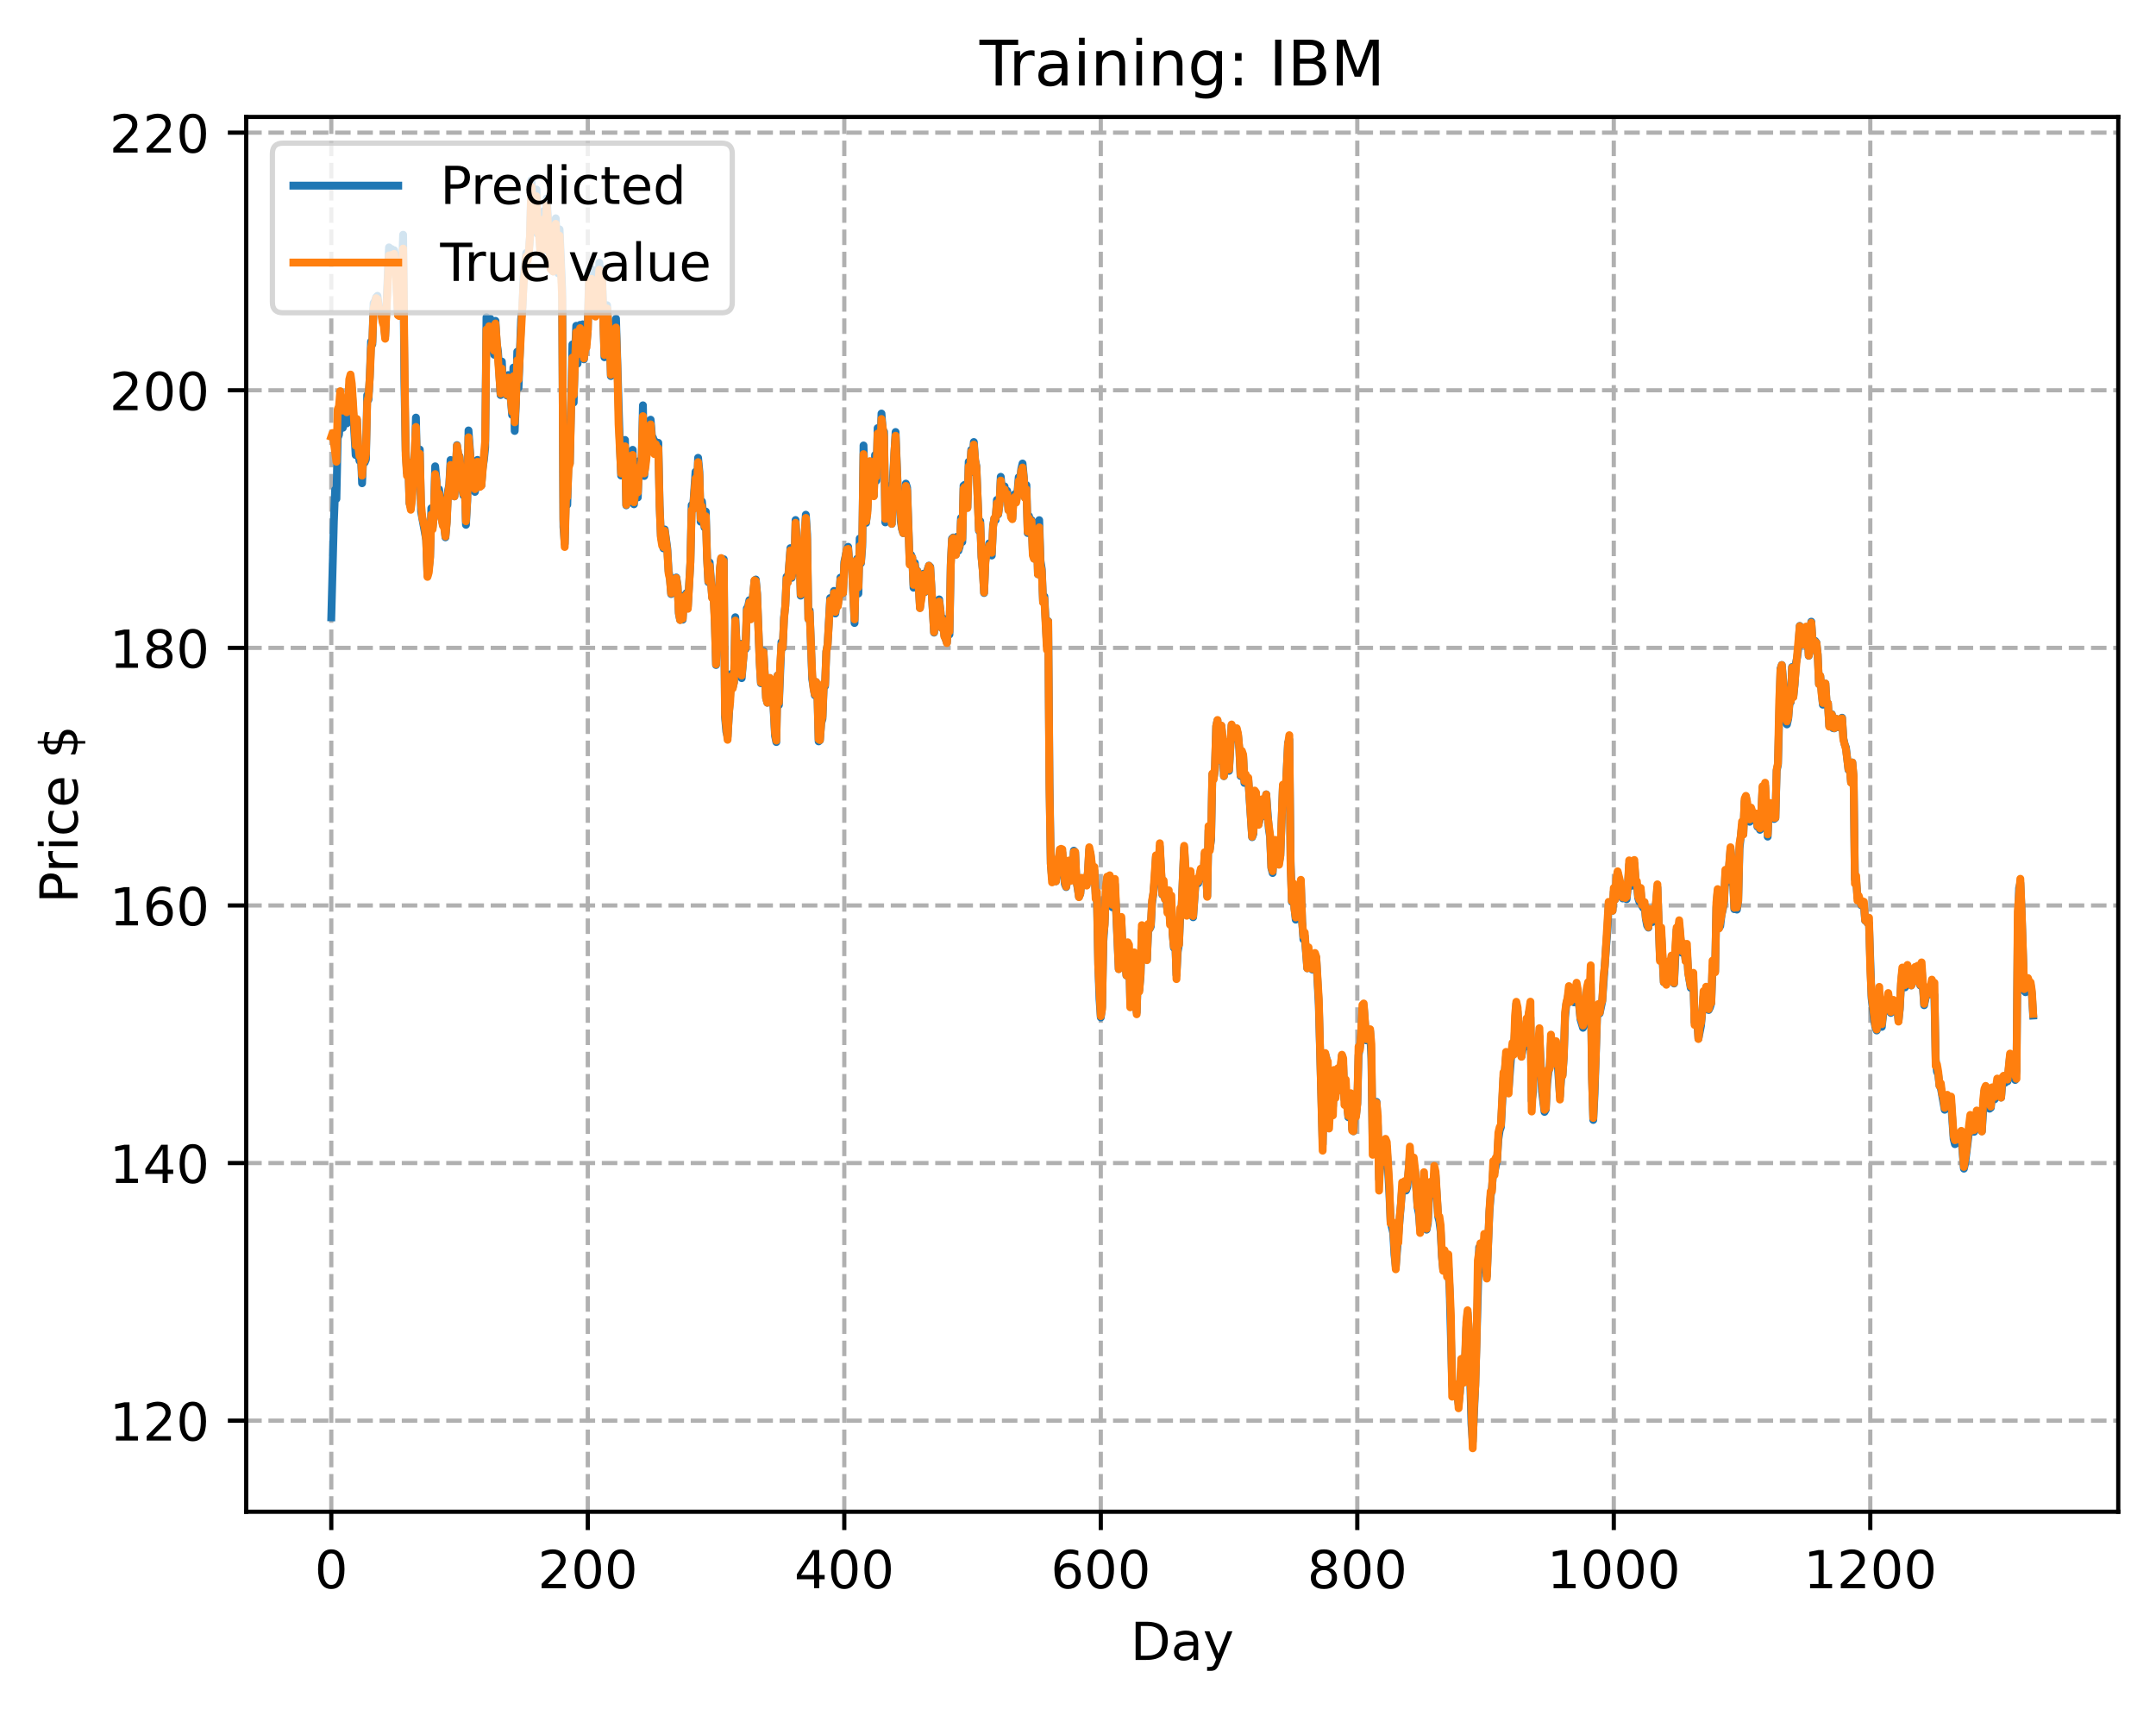 <?xml version="1.0" encoding="utf-8" standalone="no"?>
<!DOCTYPE svg PUBLIC "-//W3C//DTD SVG 1.1//EN"
  "http://www.w3.org/Graphics/SVG/1.1/DTD/svg11.dtd">
<!-- Created with matplotlib (https://matplotlib.org/) -->
<svg height="325.986pt" version="1.1" viewBox="0 0 411.286 325.986" width="411.286pt" xmlns="http://www.w3.org/2000/svg" xmlns:xlink="http://www.w3.org/1999/xlink">
 <defs>
  <style type="text/css">
*{stroke-linecap:butt;stroke-linejoin:round;}
  </style>
 </defs>
 <g id="figure_1">
  <g id="patch_1">
   <path d="M 0 325.986 
L 411.286 325.986 
L 411.286 0 
L 0 0 
z
" style="fill:#ffffff;"/>
  </g>
  <g id="axes_1">
   <g id="patch_2">
    <path d="M 46.966 288.43 
L 404.086 288.43 
L 404.086 22.318 
L 46.966 22.318 
z
" style="fill:#ffffff;"/>
   </g>
   <g id="matplotlib.axis_1">
    <g id="xtick_1">
     <g id="line2d_1">
      <path clip-path="url(#pf80958ca68)" d="M 63.198 288.43 
L 63.198 22.318 
" style="fill:none;stroke:#b0b0b0;stroke-dasharray:2.96,1.28;stroke-dashoffset:0;stroke-width:0.8;"/>
     </g>
     <g id="line2d_2">
      <defs>
       <path d="M 0 0 
L 0 3.5 
" id="ma644907631" style="stroke:#000000;stroke-width:0.8;"/>
      </defs>
      <g>
       <use style="stroke:#000000;stroke-width:0.8;" x="63.198" xlink:href="#ma644907631" y="288.43"/>
      </g>
     </g>
     <g id="text_1">
      <!-- 0 -->
      <defs>
       <path d="M 31.781 66.406 
Q 24.172 66.406 20.328 58.906 
Q 16.5 51.422 16.5 36.375 
Q 16.5 21.391 20.328 13.891 
Q 24.172 6.391 31.781 6.391 
Q 39.453 6.391 43.281 13.891 
Q 47.125 21.391 47.125 36.375 
Q 47.125 51.422 43.281 58.906 
Q 39.453 66.406 31.781 66.406 
z
M 31.781 74.219 
Q 44.047 74.219 50.516 64.516 
Q 56.984 54.828 56.984 36.375 
Q 56.984 17.969 50.516 8.266 
Q 44.047 -1.422 31.781 -1.422 
Q 19.531 -1.422 13.062 8.266 
Q 6.594 17.969 6.594 36.375 
Q 6.594 54.828 13.062 64.516 
Q 19.531 74.219 31.781 74.219 
z
" id="DejaVuSans-48"/>
      </defs>
      <g transform="translate(60.017 303.029)scale(0.1 -0.1)">
       <use xlink:href="#DejaVuSans-48"/>
      </g>
     </g>
    </g>
    <g id="xtick_2">
     <g id="line2d_3">
      <path clip-path="url(#pf80958ca68)" d="M 112.129 288.43 
L 112.129 22.318 
" style="fill:none;stroke:#b0b0b0;stroke-dasharray:2.96,1.28;stroke-dashoffset:0;stroke-width:0.8;"/>
     </g>
     <g id="line2d_4">
      <g>
       <use style="stroke:#000000;stroke-width:0.8;" x="112.129" xlink:href="#ma644907631" y="288.43"/>
      </g>
     </g>
     <g id="text_2">
      <!-- 200 -->
      <defs>
       <path d="M 19.188 8.297 
L 53.609 8.297 
L 53.609 0 
L 7.328 0 
L 7.328 8.297 
Q 12.938 14.109 22.625 23.891 
Q 32.328 33.688 34.812 36.531 
Q 39.547 41.844 41.422 45.531 
Q 43.312 49.219 43.312 52.781 
Q 43.312 58.594 39.234 62.25 
Q 35.156 65.922 28.609 65.922 
Q 23.969 65.922 18.812 64.312 
Q 13.672 62.703 7.812 59.422 
L 7.812 69.391 
Q 13.766 71.781 18.938 73 
Q 24.125 74.219 28.422 74.219 
Q 39.75 74.219 46.484 68.547 
Q 53.219 62.891 53.219 53.422 
Q 53.219 48.922 51.531 44.891 
Q 49.859 40.875 45.406 35.406 
Q 44.188 33.984 37.641 27.219 
Q 31.109 20.453 19.188 8.297 
z
" id="DejaVuSans-50"/>
      </defs>
      <g transform="translate(102.585 303.029)scale(0.1 -0.1)">
       <use xlink:href="#DejaVuSans-50"/>
       <use x="63.623" xlink:href="#DejaVuSans-48"/>
       <use x="127.246" xlink:href="#DejaVuSans-48"/>
      </g>
     </g>
    </g>
    <g id="xtick_3">
     <g id="line2d_5">
      <path clip-path="url(#pf80958ca68)" d="M 161.06 288.43 
L 161.06 22.318 
" style="fill:none;stroke:#b0b0b0;stroke-dasharray:2.96,1.28;stroke-dashoffset:0;stroke-width:0.8;"/>
     </g>
     <g id="line2d_6">
      <g>
       <use style="stroke:#000000;stroke-width:0.8;" x="161.06" xlink:href="#ma644907631" y="288.43"/>
      </g>
     </g>
     <g id="text_3">
      <!-- 400 -->
      <defs>
       <path d="M 37.797 64.312 
L 12.891 25.391 
L 37.797 25.391 
z
M 35.203 72.906 
L 47.609 72.906 
L 47.609 25.391 
L 58.016 25.391 
L 58.016 17.188 
L 47.609 17.188 
L 47.609 0 
L 37.797 0 
L 37.797 17.188 
L 4.891 17.188 
L 4.891 26.703 
z
" id="DejaVuSans-52"/>
      </defs>
      <g transform="translate(151.516 303.029)scale(0.1 -0.1)">
       <use xlink:href="#DejaVuSans-52"/>
       <use x="63.623" xlink:href="#DejaVuSans-48"/>
       <use x="127.246" xlink:href="#DejaVuSans-48"/>
      </g>
     </g>
    </g>
    <g id="xtick_4">
     <g id="line2d_7">
      <path clip-path="url(#pf80958ca68)" d="M 209.99 288.43 
L 209.99 22.318 
" style="fill:none;stroke:#b0b0b0;stroke-dasharray:2.96,1.28;stroke-dashoffset:0;stroke-width:0.8;"/>
     </g>
     <g id="line2d_8">
      <g>
       <use style="stroke:#000000;stroke-width:0.8;" x="209.99" xlink:href="#ma644907631" y="288.43"/>
      </g>
     </g>
     <g id="text_4">
      <!-- 600 -->
      <defs>
       <path d="M 33.016 40.375 
Q 26.375 40.375 22.484 35.828 
Q 18.609 31.297 18.609 23.391 
Q 18.609 15.531 22.484 10.953 
Q 26.375 6.391 33.016 6.391 
Q 39.656 6.391 43.531 10.953 
Q 47.406 15.531 47.406 23.391 
Q 47.406 31.297 43.531 35.828 
Q 39.656 40.375 33.016 40.375 
z
M 52.594 71.297 
L 52.594 62.312 
Q 48.875 64.062 45.094 64.984 
Q 41.312 65.922 37.594 65.922 
Q 27.828 65.922 22.672 59.328 
Q 17.531 52.734 16.797 39.406 
Q 19.672 43.656 24.016 45.922 
Q 28.375 48.188 33.594 48.188 
Q 44.578 48.188 50.953 41.516 
Q 57.328 34.859 57.328 23.391 
Q 57.328 12.156 50.688 5.359 
Q 44.047 -1.422 33.016 -1.422 
Q 20.359 -1.422 13.672 8.266 
Q 6.984 17.969 6.984 36.375 
Q 6.984 53.656 15.188 63.938 
Q 23.391 74.219 37.203 74.219 
Q 40.922 74.219 44.703 73.484 
Q 48.484 72.75 52.594 71.297 
z
" id="DejaVuSans-54"/>
      </defs>
      <g transform="translate(200.446 303.029)scale(0.1 -0.1)">
       <use xlink:href="#DejaVuSans-54"/>
       <use x="63.623" xlink:href="#DejaVuSans-48"/>
       <use x="127.246" xlink:href="#DejaVuSans-48"/>
      </g>
     </g>
    </g>
    <g id="xtick_5">
     <g id="line2d_9">
      <path clip-path="url(#pf80958ca68)" d="M 258.921 288.43 
L 258.921 22.318 
" style="fill:none;stroke:#b0b0b0;stroke-dasharray:2.96,1.28;stroke-dashoffset:0;stroke-width:0.8;"/>
     </g>
     <g id="line2d_10">
      <g>
       <use style="stroke:#000000;stroke-width:0.8;" x="258.921" xlink:href="#ma644907631" y="288.43"/>
      </g>
     </g>
     <g id="text_5">
      <!-- 800 -->
      <defs>
       <path d="M 31.781 34.625 
Q 24.75 34.625 20.719 30.859 
Q 16.703 27.094 16.703 20.516 
Q 16.703 13.922 20.719 10.156 
Q 24.75 6.391 31.781 6.391 
Q 38.812 6.391 42.859 10.172 
Q 46.922 13.969 46.922 20.516 
Q 46.922 27.094 42.891 30.859 
Q 38.875 34.625 31.781 34.625 
z
M 21.922 38.812 
Q 15.578 40.375 12.031 44.719 
Q 8.5 49.078 8.5 55.328 
Q 8.5 64.062 14.719 69.141 
Q 20.953 74.219 31.781 74.219 
Q 42.672 74.219 48.875 69.141 
Q 55.078 64.062 55.078 55.328 
Q 55.078 49.078 51.531 44.719 
Q 48 40.375 41.703 38.812 
Q 48.828 37.156 52.797 32.312 
Q 56.781 27.484 56.781 20.516 
Q 56.781 9.906 50.312 4.234 
Q 43.844 -1.422 31.781 -1.422 
Q 19.734 -1.422 13.25 4.234 
Q 6.781 9.906 6.781 20.516 
Q 6.781 27.484 10.781 32.312 
Q 14.797 37.156 21.922 38.812 
z
M 18.312 54.391 
Q 18.312 48.734 21.844 45.562 
Q 25.391 42.391 31.781 42.391 
Q 38.141 42.391 41.719 45.562 
Q 45.312 48.734 45.312 54.391 
Q 45.312 60.062 41.719 63.234 
Q 38.141 66.406 31.781 66.406 
Q 25.391 66.406 21.844 63.234 
Q 18.312 60.062 18.312 54.391 
z
" id="DejaVuSans-56"/>
      </defs>
      <g transform="translate(249.377 303.029)scale(0.1 -0.1)">
       <use xlink:href="#DejaVuSans-56"/>
       <use x="63.623" xlink:href="#DejaVuSans-48"/>
       <use x="127.246" xlink:href="#DejaVuSans-48"/>
      </g>
     </g>
    </g>
    <g id="xtick_6">
     <g id="line2d_11">
      <path clip-path="url(#pf80958ca68)" d="M 307.851 288.43 
L 307.851 22.318 
" style="fill:none;stroke:#b0b0b0;stroke-dasharray:2.96,1.28;stroke-dashoffset:0;stroke-width:0.8;"/>
     </g>
     <g id="line2d_12">
      <g>
       <use style="stroke:#000000;stroke-width:0.8;" x="307.851" xlink:href="#ma644907631" y="288.43"/>
      </g>
     </g>
     <g id="text_6">
      <!-- 1000 -->
      <defs>
       <path d="M 12.406 8.297 
L 28.516 8.297 
L 28.516 63.922 
L 10.984 60.406 
L 10.984 69.391 
L 28.422 72.906 
L 38.281 72.906 
L 38.281 8.297 
L 54.391 8.297 
L 54.391 0 
L 12.406 0 
z
" id="DejaVuSans-49"/>
      </defs>
      <g transform="translate(295.126 303.029)scale(0.1 -0.1)">
       <use xlink:href="#DejaVuSans-49"/>
       <use x="63.623" xlink:href="#DejaVuSans-48"/>
       <use x="127.246" xlink:href="#DejaVuSans-48"/>
       <use x="190.869" xlink:href="#DejaVuSans-48"/>
      </g>
     </g>
    </g>
    <g id="xtick_7">
     <g id="line2d_13">
      <path clip-path="url(#pf80958ca68)" d="M 356.782 288.43 
L 356.782 22.318 
" style="fill:none;stroke:#b0b0b0;stroke-dasharray:2.96,1.28;stroke-dashoffset:0;stroke-width:0.8;"/>
     </g>
     <g id="line2d_14">
      <g>
       <use style="stroke:#000000;stroke-width:0.8;" x="356.782" xlink:href="#ma644907631" y="288.43"/>
      </g>
     </g>
     <g id="text_7">
      <!-- 1200 -->
      <g transform="translate(344.057 303.029)scale(0.1 -0.1)">
       <use xlink:href="#DejaVuSans-49"/>
       <use x="63.623" xlink:href="#DejaVuSans-50"/>
       <use x="127.246" xlink:href="#DejaVuSans-48"/>
       <use x="190.869" xlink:href="#DejaVuSans-48"/>
      </g>
     </g>
    </g>
    <g id="text_8">
     <!-- Day -->
     <defs>
      <path d="M 19.672 64.797 
L 19.672 8.109 
L 31.594 8.109 
Q 46.688 8.109 53.688 14.938 
Q 60.688 21.781 60.688 36.531 
Q 60.688 51.172 53.688 57.984 
Q 46.688 64.797 31.594 64.797 
z
M 9.812 72.906 
L 30.078 72.906 
Q 51.266 72.906 61.172 64.094 
Q 71.094 55.281 71.094 36.531 
Q 71.094 17.672 61.125 8.828 
Q 51.172 0 30.078 0 
L 9.812 0 
z
" id="DejaVuSans-68"/>
      <path d="M 34.281 27.484 
Q 23.391 27.484 19.188 25 
Q 14.984 22.516 14.984 16.5 
Q 14.984 11.719 18.141 8.906 
Q 21.297 6.109 26.703 6.109 
Q 34.188 6.109 38.703 11.406 
Q 43.219 16.703 43.219 25.484 
L 43.219 27.484 
z
M 52.203 31.203 
L 52.203 0 
L 43.219 0 
L 43.219 8.297 
Q 40.141 3.328 35.547 0.953 
Q 30.953 -1.422 24.312 -1.422 
Q 15.922 -1.422 10.953 3.297 
Q 6 8.016 6 15.922 
Q 6 25.141 12.172 29.828 
Q 18.359 34.516 30.609 34.516 
L 43.219 34.516 
L 43.219 35.406 
Q 43.219 41.609 39.141 45 
Q 35.062 48.391 27.688 48.391 
Q 23 48.391 18.547 47.266 
Q 14.109 46.141 10.016 43.891 
L 10.016 52.203 
Q 14.938 54.109 19.578 55.047 
Q 24.219 56 28.609 56 
Q 40.484 56 46.344 49.844 
Q 52.203 43.703 52.203 31.203 
z
" id="DejaVuSans-97"/>
      <path d="M 32.172 -5.078 
Q 28.375 -14.844 24.75 -17.812 
Q 21.141 -20.797 15.094 -20.797 
L 7.906 -20.797 
L 7.906 -13.281 
L 13.188 -13.281 
Q 16.891 -13.281 18.938 -11.516 
Q 21 -9.766 23.484 -3.219 
L 25.094 0.875 
L 2.984 54.688 
L 12.5 54.688 
L 29.594 11.922 
L 46.688 54.688 
L 56.203 54.688 
z
" id="DejaVuSans-121"/>
     </defs>
     <g transform="translate(215.652 316.707)scale(0.1 -0.1)">
      <use xlink:href="#DejaVuSans-68"/>
      <use x="77.002" xlink:href="#DejaVuSans-97"/>
      <use x="138.281" xlink:href="#DejaVuSans-121"/>
     </g>
    </g>
   </g>
   <g id="matplotlib.axis_2">
    <g id="ytick_1">
     <g id="line2d_15">
      <path clip-path="url(#pf80958ca68)" d="M 46.966 271.051 
L 404.086 271.051 
" style="fill:none;stroke:#b0b0b0;stroke-dasharray:2.96,1.28;stroke-dashoffset:0;stroke-width:0.8;"/>
     </g>
     <g id="line2d_16">
      <defs>
       <path d="M 0 0 
L -3.5 0 
" id="m8217ad65e0" style="stroke:#000000;stroke-width:0.8;"/>
      </defs>
      <g>
       <use style="stroke:#000000;stroke-width:0.8;" x="46.966" xlink:href="#m8217ad65e0" y="271.051"/>
      </g>
     </g>
     <g id="text_9">
      <!-- 120 -->
      <g transform="translate(20.878 274.85)scale(0.1 -0.1)">
       <use xlink:href="#DejaVuSans-49"/>
       <use x="63.623" xlink:href="#DejaVuSans-50"/>
       <use x="127.246" xlink:href="#DejaVuSans-48"/>
      </g>
     </g>
    </g>
    <g id="ytick_2">
     <g id="line2d_17">
      <path clip-path="url(#pf80958ca68)" d="M 46.966 221.903 
L 404.086 221.903 
" style="fill:none;stroke:#b0b0b0;stroke-dasharray:2.96,1.28;stroke-dashoffset:0;stroke-width:0.8;"/>
     </g>
     <g id="line2d_18">
      <g>
       <use style="stroke:#000000;stroke-width:0.8;" x="46.966" xlink:href="#m8217ad65e0" y="221.903"/>
      </g>
     </g>
     <g id="text_10">
      <!-- 140 -->
      <g transform="translate(20.878 225.702)scale(0.1 -0.1)">
       <use xlink:href="#DejaVuSans-49"/>
       <use x="63.623" xlink:href="#DejaVuSans-52"/>
       <use x="127.246" xlink:href="#DejaVuSans-48"/>
      </g>
     </g>
    </g>
    <g id="ytick_3">
     <g id="line2d_19">
      <path clip-path="url(#pf80958ca68)" d="M 46.966 172.755 
L 404.086 172.755 
" style="fill:none;stroke:#b0b0b0;stroke-dasharray:2.96,1.28;stroke-dashoffset:0;stroke-width:0.8;"/>
     </g>
     <g id="line2d_20">
      <g>
       <use style="stroke:#000000;stroke-width:0.8;" x="46.966" xlink:href="#m8217ad65e0" y="172.755"/>
      </g>
     </g>
     <g id="text_11">
      <!-- 160 -->
      <g transform="translate(20.878 176.554)scale(0.1 -0.1)">
       <use xlink:href="#DejaVuSans-49"/>
       <use x="63.623" xlink:href="#DejaVuSans-54"/>
       <use x="127.246" xlink:href="#DejaVuSans-48"/>
      </g>
     </g>
    </g>
    <g id="ytick_4">
     <g id="line2d_21">
      <path clip-path="url(#pf80958ca68)" d="M 46.966 123.607 
L 404.086 123.607 
" style="fill:none;stroke:#b0b0b0;stroke-dasharray:2.96,1.28;stroke-dashoffset:0;stroke-width:0.8;"/>
     </g>
     <g id="line2d_22">
      <g>
       <use style="stroke:#000000;stroke-width:0.8;" x="46.966" xlink:href="#m8217ad65e0" y="123.607"/>
      </g>
     </g>
     <g id="text_12">
      <!-- 180 -->
      <g transform="translate(20.878 127.406)scale(0.1 -0.1)">
       <use xlink:href="#DejaVuSans-49"/>
       <use x="63.623" xlink:href="#DejaVuSans-56"/>
       <use x="127.246" xlink:href="#DejaVuSans-48"/>
      </g>
     </g>
    </g>
    <g id="ytick_5">
     <g id="line2d_23">
      <path clip-path="url(#pf80958ca68)" d="M 46.966 74.459 
L 404.086 74.459 
" style="fill:none;stroke:#b0b0b0;stroke-dasharray:2.96,1.28;stroke-dashoffset:0;stroke-width:0.8;"/>
     </g>
     <g id="line2d_24">
      <g>
       <use style="stroke:#000000;stroke-width:0.8;" x="46.966" xlink:href="#m8217ad65e0" y="74.459"/>
      </g>
     </g>
     <g id="text_13">
      <!-- 200 -->
      <g transform="translate(20.878 78.258)scale(0.1 -0.1)">
       <use xlink:href="#DejaVuSans-50"/>
       <use x="63.623" xlink:href="#DejaVuSans-48"/>
       <use x="127.246" xlink:href="#DejaVuSans-48"/>
      </g>
     </g>
    </g>
    <g id="ytick_6">
     <g id="line2d_25">
      <path clip-path="url(#pf80958ca68)" d="M 46.966 25.311 
L 404.086 25.311 
" style="fill:none;stroke:#b0b0b0;stroke-dasharray:2.96,1.28;stroke-dashoffset:0;stroke-width:0.8;"/>
     </g>
     <g id="line2d_26">
      <g>
       <use style="stroke:#000000;stroke-width:0.8;" x="46.966" xlink:href="#m8217ad65e0" y="25.311"/>
      </g>
     </g>
     <g id="text_14">
      <!-- 220 -->
      <g transform="translate(20.878 29.11)scale(0.1 -0.1)">
       <use xlink:href="#DejaVuSans-50"/>
       <use x="63.623" xlink:href="#DejaVuSans-50"/>
       <use x="127.246" xlink:href="#DejaVuSans-48"/>
      </g>
     </g>
    </g>
    <g id="text_15">
     <!-- Price $ -->
     <defs>
      <path d="M 19.672 64.797 
L 19.672 37.406 
L 32.078 37.406 
Q 38.969 37.406 42.719 40.969 
Q 46.484 44.531 46.484 51.125 
Q 46.484 57.672 42.719 61.234 
Q 38.969 64.797 32.078 64.797 
z
M 9.812 72.906 
L 32.078 72.906 
Q 44.344 72.906 50.609 67.359 
Q 56.891 61.812 56.891 51.125 
Q 56.891 40.328 50.609 34.812 
Q 44.344 29.297 32.078 29.297 
L 19.672 29.297 
L 19.672 0 
L 9.812 0 
z
" id="DejaVuSans-80"/>
      <path d="M 41.109 46.297 
Q 39.594 47.172 37.812 47.578 
Q 36.031 48 33.891 48 
Q 26.266 48 22.188 43.047 
Q 18.109 38.094 18.109 28.812 
L 18.109 0 
L 9.078 0 
L 9.078 54.688 
L 18.109 54.688 
L 18.109 46.188 
Q 20.953 51.172 25.484 53.578 
Q 30.031 56 36.531 56 
Q 37.453 56 38.578 55.875 
Q 39.703 55.766 41.062 55.516 
z
" id="DejaVuSans-114"/>
      <path d="M 9.422 54.688 
L 18.406 54.688 
L 18.406 0 
L 9.422 0 
z
M 9.422 75.984 
L 18.406 75.984 
L 18.406 64.594 
L 9.422 64.594 
z
" id="DejaVuSans-105"/>
      <path d="M 48.781 52.594 
L 48.781 44.188 
Q 44.969 46.297 41.141 47.344 
Q 37.312 48.391 33.406 48.391 
Q 24.656 48.391 19.812 42.844 
Q 14.984 37.312 14.984 27.297 
Q 14.984 17.281 19.812 11.734 
Q 24.656 6.203 33.406 6.203 
Q 37.312 6.203 41.141 7.25 
Q 44.969 8.297 48.781 10.406 
L 48.781 2.094 
Q 45.016 0.344 40.984 -0.531 
Q 36.969 -1.422 32.422 -1.422 
Q 20.062 -1.422 12.781 6.344 
Q 5.516 14.109 5.516 27.297 
Q 5.516 40.672 12.859 48.328 
Q 20.219 56 33.016 56 
Q 37.156 56 41.109 55.141 
Q 45.062 54.297 48.781 52.594 
z
" id="DejaVuSans-99"/>
      <path d="M 56.203 29.594 
L 56.203 25.203 
L 14.891 25.203 
Q 15.484 15.922 20.484 11.062 
Q 25.484 6.203 34.422 6.203 
Q 39.594 6.203 44.453 7.469 
Q 49.312 8.734 54.109 11.281 
L 54.109 2.781 
Q 49.266 0.734 44.188 -0.344 
Q 39.109 -1.422 33.891 -1.422 
Q 20.797 -1.422 13.156 6.188 
Q 5.516 13.812 5.516 26.812 
Q 5.516 40.234 12.766 48.109 
Q 20.016 56 32.328 56 
Q 43.359 56 49.781 48.891 
Q 56.203 41.797 56.203 29.594 
z
M 47.219 32.234 
Q 47.125 39.594 43.094 43.984 
Q 39.062 48.391 32.422 48.391 
Q 24.906 48.391 20.391 44.141 
Q 15.875 39.891 15.188 32.172 
z
" id="DejaVuSans-101"/>
      <path id="DejaVuSans-32"/>
      <path d="M 33.797 -14.703 
L 28.906 -14.703 
L 28.859 0 
Q 23.734 0.094 18.609 1.188 
Q 13.484 2.297 8.297 4.5 
L 8.297 13.281 
Q 13.281 10.156 18.375 8.562 
Q 23.484 6.984 28.906 6.938 
L 28.906 29.203 
Q 18.109 30.953 13.203 35.156 
Q 8.297 39.359 8.297 46.688 
Q 8.297 54.641 13.625 59.219 
Q 18.953 63.812 28.906 64.5 
L 28.906 75.984 
L 33.797 75.984 
L 33.797 64.656 
Q 38.328 64.453 42.578 63.688 
Q 46.828 62.938 50.875 61.625 
L 50.875 53.078 
Q 46.828 55.125 42.547 56.25 
Q 38.281 57.375 33.797 57.562 
L 33.797 36.719 
Q 44.875 35.016 50.094 30.609 
Q 55.328 26.219 55.328 18.609 
Q 55.328 10.359 49.781 5.594 
Q 44.234 0.828 33.797 0.094 
z
M 28.906 37.594 
L 28.906 57.625 
Q 23.25 56.984 20.266 54.391 
Q 17.281 51.812 17.281 47.516 
Q 17.281 43.312 20.031 40.969 
Q 22.797 38.625 28.906 37.594 
z
M 33.797 28.219 
L 33.797 7.078 
Q 39.984 7.906 43.141 10.594 
Q 46.297 13.281 46.297 17.672 
Q 46.297 21.969 43.281 24.5 
Q 40.281 27.047 33.797 28.219 
z
" id="DejaVuSans-36"/>
     </defs>
     <g transform="translate(14.798 172.342)rotate(-90)scale(0.1 -0.1)">
      <use xlink:href="#DejaVuSans-80"/>
      <use x="58.553" xlink:href="#DejaVuSans-114"/>
      <use x="99.666" xlink:href="#DejaVuSans-105"/>
      <use x="127.449" xlink:href="#DejaVuSans-99"/>
      <use x="182.43" xlink:href="#DejaVuSans-101"/>
      <use x="243.953" xlink:href="#DejaVuSans-32"/>
      <use x="275.74" xlink:href="#DejaVuSans-36"/>
     </g>
    </g>
   </g>
   <g id="line2d_27">
    <path clip-path="url(#pf80958ca68)" d="M 63.198 117.784 
L 63.688 99.535 
L 63.932 93.427 
L 64.177 95.172 
L 64.422 83.555 
L 64.666 82.952 
L 64.911 78.957 
L 65.4 81.627 
L 65.645 78.661 
L 65.89 79.26 
L 66.134 80.793 
L 66.379 80.498 
L 66.623 73.686 
L 66.868 72.658 
L 67.113 74.306 
L 67.847 86.825 
L 68.091 80.125 
L 68.336 86.527 
L 68.581 87.927 
L 68.825 86.276 
L 69.07 92.205 
L 69.315 86.868 
L 69.559 88.266 
L 69.804 87.686 
L 70.049 75.399 
L 70.293 76.244 
L 70.538 71.877 
L 70.783 65.15 
L 71.027 65.682 
L 71.272 57.825 
L 71.517 57.455 
L 71.761 56.7 
L 72.006 56.443 
L 72.251 58.611 
L 72.74 59.205 
L 72.984 61.046 
L 73.229 61.26 
L 73.474 64.136 
L 74.208 47.199 
L 74.452 49.765 
L 74.697 47.508 
L 74.942 48.009 
L 75.186 47.736 
L 75.431 49.509 
L 75.92 60.014 
L 76.165 59.793 
L 76.654 52.522 
L 76.899 44.787 
L 77.144 72.616 
L 77.388 85.958 
L 77.633 90.158 
L 77.878 88.174 
L 78.122 96.021 
L 78.367 96.8 
L 79.101 87.983 
L 79.345 79.673 
L 79.59 91.48 
L 80.079 85.766 
L 80.324 97.604 
L 81.303 102.993 
L 81.547 109.777 
L 81.792 108.529 
L 82.037 106.306 
L 82.281 96.967 
L 82.526 100.651 
L 82.771 98.04 
L 83.015 88.966 
L 83.26 91.61 
L 83.505 96.016 
L 83.749 93.34 
L 83.994 94.959 
L 84.239 98.931 
L 84.483 100.036 
L 84.728 100.189 
L 84.972 102.52 
L 85.217 99.581 
L 85.462 93.702 
L 85.706 92.462 
L 85.951 87.768 
L 86.44 93.719 
L 86.685 94.703 
L 87.174 84.928 
L 87.419 86.826 
L 87.664 87.061 
L 88.153 92.996 
L 88.398 94.522 
L 88.642 91.54 
L 88.887 100.132 
L 89.132 95.557 
L 89.376 82.123 
L 89.866 88.784 
L 90.599 93.85 
L 90.844 92.297 
L 91.089 87.742 
L 91.333 92.905 
L 91.578 92.266 
L 91.823 92.626 
L 92.067 89.398 
L 92.312 87.783 
L 92.557 85.389 
L 92.801 60.529 
L 93.046 64.067 
L 93.291 61.427 
L 93.535 60.798 
L 93.78 65.122 
L 94.025 65.707 
L 94.269 67.688 
L 94.514 61.21 
L 94.759 65.471 
L 95.003 67.101 
L 95.493 75.366 
L 95.737 68.98 
L 95.982 74.166 
L 96.227 73.834 
L 96.471 73.254 
L 96.716 75.469 
L 96.96 71.554 
L 97.205 73.104 
L 97.694 79.174 
L 97.939 70.135 
L 98.184 82.224 
L 98.428 76.562 
L 98.673 67.093 
L 98.918 73.975 
L 99.407 60.936 
L 99.652 58.729 
L 99.896 52.946 
L 100.386 48.263 
L 100.63 49.07 
L 100.875 48.057 
L 101.12 45.01 
L 101.364 34.414 
L 101.609 37.25 
L 101.854 41.598 
L 102.098 40.564 
L 102.343 36.159 
L 102.587 44.639 
L 102.832 43.291 
L 103.077 47.742 
L 103.321 42.762 
L 103.566 47.891 
L 103.811 40.222 
L 104.055 44.118 
L 104.3 37.875 
L 105.034 50.949 
L 105.279 50.824 
L 105.523 51.775 
L 105.768 44.323 
L 106.013 41.65 
L 106.502 52.158 
L 106.747 43.76 
L 107.236 55.256 
L 107.481 100.525 
L 107.725 103.71 
L 107.97 93.597 
L 108.215 96.304 
L 108.459 87.314 
L 108.704 88.407 
L 109.193 65.711 
L 109.438 76.8 
L 109.682 67.289 
L 109.927 62.159 
L 110.172 69.391 
L 110.661 61.981 
L 110.906 67.435 
L 111.15 61.885 
L 111.395 68.554 
L 111.64 65.472 
L 111.884 65.556 
L 112.129 62.911 
L 112.374 51.617 
L 112.618 55.539 
L 112.863 51.312 
L 113.352 58.597 
L 113.597 59.878 
L 113.842 54.658 
L 114.086 55.078 
L 114.331 50.123 
L 114.575 54.424 
L 114.82 51.315 
L 115.309 68.167 
L 115.554 64.52 
L 115.799 58.229 
L 116.043 62.112 
L 116.288 63.042 
L 116.533 71.753 
L 116.777 63.635 
L 117.022 69.47 
L 117.267 67.358 
L 117.511 60.799 
L 118.245 84.992 
L 118.49 90.73 
L 118.735 86.787 
L 118.979 86.968 
L 119.224 83.938 
L 119.469 96.411 
L 119.713 95.172 
L 119.958 94.834 
L 120.203 91.521 
L 120.447 86.443 
L 120.692 85.82 
L 120.936 96.214 
L 121.181 92.533 
L 121.426 91.56 
L 121.67 94.914 
L 121.915 87.973 
L 122.16 89.502 
L 122.404 87.94 
L 122.649 77.329 
L 122.894 90.817 
L 123.872 80.575 
L 124.117 80.073 
L 124.362 83.135 
L 124.606 83.606 
L 124.851 86.389 
L 125.096 84.301 
L 125.34 86.113 
L 125.585 84.479 
L 125.83 96.299 
L 126.074 102.276 
L 126.563 104.63 
L 126.808 101.017 
L 127.297 104.639 
L 127.542 108.986 
L 127.787 110.174 
L 128.031 113.343 
L 129.01 110.179 
L 129.255 111.73 
L 129.499 117.089 
L 129.744 118.269 
L 129.989 117.171 
L 130.233 118.234 
L 130.478 113.61 
L 130.723 115.76 
L 130.967 113.135 
L 131.212 115.73 
L 131.701 107.254 
L 131.946 96.364 
L 132.191 97.165 
L 132.68 90.005 
L 132.924 94.035 
L 133.169 87.343 
L 133.414 89.948 
L 133.658 99.544 
L 133.903 95.67 
L 134.392 100.63 
L 134.637 97.599 
L 134.882 106.405 
L 135.126 111.075 
L 135.371 107.305 
L 135.86 113.969 
L 136.105 112.965 
L 136.35 118.178 
L 136.594 126.885 
L 137.328 108.666 
L 137.573 106.52 
L 137.818 111.736 
L 138.062 106.691 
L 138.307 136.775 
L 138.551 139.597 
L 138.796 140.551 
L 139.53 128.564 
L 139.775 131.106 
L 140.019 130.179 
L 140.264 117.764 
L 140.509 123.062 
L 140.753 125.775 
L 140.998 125.066 
L 141.243 122.827 
L 141.487 129.391 
L 141.977 123.432 
L 142.221 123.854 
L 142.466 116.089 
L 142.711 115.701 
L 142.955 114.51 
L 143.2 117.865 
L 143.445 115.729 
L 143.934 110.795 
L 144.178 110.57 
L 144.423 113.218 
L 144.912 126.137 
L 145.157 130.36 
L 145.402 126.191 
L 145.646 124.207 
L 146.136 133.152 
L 146.38 134.081 
L 146.625 133.566 
L 146.87 129.477 
L 147.114 129.851 
L 147.359 131.114 
L 147.848 140.385 
L 148.093 141.577 
L 148.338 128.854 
L 148.582 134.525 
L 149.072 122.489 
L 149.316 123.629 
L 149.561 117.781 
L 149.806 115.566 
L 150.05 110.036 
L 150.295 111.042 
L 150.784 104.58 
L 151.029 110.251 
L 151.273 107.014 
L 151.518 109.338 
L 151.763 99.216 
L 152.007 103.791 
L 152.252 105.449 
L 152.497 104.644 
L 152.741 113.647 
L 153.231 104.173 
L 153.475 102.702 
L 153.72 98.207 
L 153.965 101.859 
L 154.209 118.118 
L 154.454 116.471 
L 154.943 129.561 
L 155.433 132.657 
L 155.677 130.145 
L 155.922 131.809 
L 156.166 141.454 
L 156.411 141.247 
L 156.656 137.968 
L 156.9 137.144 
L 157.145 130.63 
L 157.39 130.913 
L 157.634 124.275 
L 157.879 122.978 
L 158.368 114.103 
L 158.613 115.87 
L 158.858 116.369 
L 159.102 112.739 
L 159.347 117.051 
L 159.592 115.073 
L 159.836 115.379 
L 160.081 113.696 
L 160.326 110.212 
L 160.57 110.534 
L 160.815 113.16 
L 161.06 107.21 
L 161.549 104.966 
L 161.794 104.327 
L 162.038 107.845 
L 162.283 107.006 
L 162.527 108.343 
L 163.017 118.872 
L 163.261 108.735 
L 163.506 106.604 
L 163.751 113.244 
L 163.995 102.737 
L 164.24 107.46 
L 164.485 104.349 
L 164.729 84.992 
L 165.219 99.762 
L 165.463 97.25 
L 165.953 88.212 
L 166.687 94.578 
L 166.931 86.81 
L 167.176 91.725 
L 167.421 81.679 
L 167.91 86.494 
L 168.154 78.897 
L 168.399 82.032 
L 168.644 82.367 
L 168.888 99.675 
L 169.133 92.636 
L 169.378 93.495 
L 169.622 95.063 
L 170.112 99.952 
L 170.356 90.96 
L 170.846 82.422 
L 171.335 95.187 
L 171.58 95.363 
L 171.824 99.392 
L 172.069 100.945 
L 172.314 101.726 
L 172.558 99.083 
L 172.803 92.269 
L 173.048 93.042 
L 173.537 107.449 
L 173.782 105.844 
L 174.026 106.417 
L 174.271 112.131 
L 174.515 107.395 
L 174.76 109.538 
L 175.005 108.902 
L 175.249 111.533 
L 175.494 115.974 
L 176.228 109.434 
L 176.473 112.95 
L 176.717 112.609 
L 176.962 108.634 
L 177.207 107.918 
L 177.451 108.156 
L 178.185 120.705 
L 178.43 117.168 
L 178.919 118.383 
L 179.164 114.363 
L 179.409 116.594 
L 179.653 119.844 
L 179.898 117.968 
L 180.142 121.196 
L 180.632 122.601 
L 180.876 119.157 
L 181.121 121.059 
L 181.366 107.651 
L 181.61 102.76 
L 181.855 102.543 
L 182.1 103.165 
L 182.344 105.811 
L 182.589 102.399 
L 182.834 105.076 
L 183.078 104.293 
L 183.323 98.823 
L 183.568 103.41 
L 183.812 92.661 
L 184.057 92.477 
L 184.302 92.56 
L 184.546 96.787 
L 184.791 88.097 
L 185.036 90.248 
L 185.28 85.834 
L 185.525 88.123 
L 185.77 84.333 
L 186.014 87.797 
L 186.259 88.926 
L 186.748 101.279 
L 186.993 99.439 
L 187.237 106.346 
L 187.482 108.794 
L 187.727 113.14 
L 187.971 107.083 
L 188.216 104.964 
L 188.461 105.848 
L 188.705 103.659 
L 188.95 104.025 
L 189.195 105.991 
L 189.439 100.317 
L 189.684 98.927 
L 189.929 99.228 
L 190.173 95.38 
L 190.418 98.148 
L 190.663 96.271 
L 190.907 90.971 
L 191.152 93.644 
L 191.397 93.828 
L 191.641 92.797 
L 191.886 95.144 
L 192.13 93.641 
L 192.375 97.308 
L 192.62 95.565 
L 192.864 98.277 
L 193.109 98.956 
L 193.354 94.527 
L 193.598 94.266 
L 193.843 95.55 
L 194.088 93.998 
L 194.332 91.05 
L 194.577 91.985 
L 194.822 89.464 
L 195.066 88.434 
L 195.311 91.043 
L 195.556 94.976 
L 195.8 92.551 
L 196.045 101.701 
L 196.29 98.445 
L 196.534 99.635 
L 196.779 99.225 
L 197.024 105.332 
L 197.268 106.567 
L 197.513 101.648 
L 197.758 100.572 
L 198.002 109.558 
L 198.247 99.243 
L 198.491 106.995 
L 198.736 108.574 
L 198.981 114.826 
L 199.225 113.787 
L 199.715 123.181 
L 199.959 118.506 
L 200.204 149.328 
L 200.449 164.777 
L 200.693 167.569 
L 200.938 167.261 
L 201.427 168.139 
L 201.672 164.383 
L 201.917 164.342 
L 202.161 162.671 
L 202.406 162.231 
L 202.651 162.678 
L 202.895 166.667 
L 203.14 168.695 
L 203.385 169.254 
L 203.629 167.808 
L 203.874 164.462 
L 204.118 164.761 
L 204.363 167.781 
L 204.608 165.845 
L 204.852 162.3 
L 205.097 162.647 
L 205.342 167.972 
L 205.831 171.096 
L 206.076 170.555 
L 206.32 167.668 
L 206.565 168.383 
L 206.81 168.148 
L 207.054 167.456 
L 207.299 168.786 
L 207.544 166.296 
L 207.788 162.094 
L 208.033 163 
L 208.522 168.166 
L 208.767 166.173 
L 209.012 170.62 
L 209.256 171.568 
L 209.501 184.02 
L 209.746 190.663 
L 209.99 194.125 
L 210.235 192.136 
L 210.479 179.698 
L 210.724 176.146 
L 210.969 169.929 
L 211.213 167.454 
L 211.458 168.491 
L 211.703 167.907 
L 211.947 171.655 
L 212.192 173.109 
L 212.437 171.762 
L 212.681 168.728 
L 213.415 184.874 
L 213.66 177.236 
L 213.905 175.383 
L 214.149 181.507 
L 214.394 181.336 
L 214.639 183.142 
L 214.883 186.12 
L 215.128 180.752 
L 215.373 181.575 
L 215.617 191.24 
L 215.862 185.556 
L 216.106 182.823 
L 216.351 182.491 
L 216.84 193.111 
L 217.085 185.555 
L 217.33 188.863 
L 217.574 186.181 
L 217.819 177.649 
L 218.064 179.918 
L 218.308 178.781 
L 218.798 183.082 
L 219.042 177.172 
L 219.287 177.244 
L 219.532 176.764 
L 219.776 172.207 
L 220.021 170.494 
L 220.266 167.88 
L 220.51 163.533 
L 220.755 164.014 
L 221 165.721 
L 221.244 161.526 
L 221.734 170.704 
L 221.978 168.808 
L 222.223 171.355 
L 222.467 171.372 
L 222.712 173.9 
L 222.957 171.202 
L 223.201 175.943 
L 223.446 172.185 
L 223.691 178.075 
L 223.935 180.837 
L 224.18 179.232 
L 224.425 185.991 
L 224.669 181.587 
L 224.914 180.107 
L 225.159 174.327 
L 225.403 173.149 
L 225.893 161.761 
L 226.137 166.243 
L 226.382 174.546 
L 226.627 172.119 
L 226.871 171.593 
L 227.116 167.343 
L 227.605 175.009 
L 228.094 168.07 
L 228.339 167.938 
L 228.584 168.531 
L 229.073 166.044 
L 229.318 167.126 
L 229.562 167.52 
L 229.807 162.956 
L 230.052 165.637 
L 230.296 170.93 
L 230.541 158.474 
L 230.786 161.946 
L 231.03 160.207 
L 231.275 147.758 
L 231.52 148.414 
L 231.764 146.956 
L 232.009 138.512 
L 232.254 137.466 
L 232.498 145.11 
L 232.743 139.471 
L 232.988 138.509 
L 233.232 141.115 
L 233.477 148.085 
L 233.722 145.991 
L 233.966 141.839 
L 234.211 145.606 
L 234.455 147.071 
L 234.945 138.402 
L 235.189 140.414 
L 235.434 140.878 
L 235.679 139.577 
L 235.923 139.267 
L 236.168 140.245 
L 236.413 142.871 
L 236.657 148.061 
L 236.902 143.671 
L 237.147 144.239 
L 237.391 149.381 
L 237.636 148.071 
L 237.881 148.862 
L 238.125 148.689 
L 238.859 159.73 
L 239.104 159.086 
L 239.349 151.263 
L 239.593 151.385 
L 239.838 155.907 
L 240.082 157.298 
L 240.572 155.369 
L 240.816 152.86 
L 241.061 155.688 
L 241.306 154.07 
L 241.55 151.559 
L 242.04 158.074 
L 242.284 159.713 
L 242.529 165.615 
L 242.774 166.569 
L 243.018 161.901 
L 243.263 160.418 
L 243.508 161.379 
L 243.752 160.897 
L 243.997 164.59 
L 244.242 163.197 
L 244.731 149.98 
L 244.976 151.881 
L 245.22 151.728 
L 245.709 141.746 
L 245.954 141.14 
L 246.199 164.281 
L 246.443 172.077 
L 246.688 168.847 
L 246.933 173.262 
L 247.177 175.463 
L 247.667 170.297 
L 247.911 170.379 
L 248.156 168.667 
L 248.401 175.771 
L 248.645 179.231 
L 248.89 178.606 
L 249.379 184.737 
L 249.624 181.728 
L 249.869 183.59 
L 250.113 183.13 
L 250.358 184.995 
L 250.603 184.021 
L 250.847 182.182 
L 251.092 182.701 
L 251.581 191.797 
L 252.315 218.297 
L 252.56 206.957 
L 252.804 201.144 
L 253.049 201.935 
L 253.294 204.71 
L 253.538 214.046 
L 254.028 207.161 
L 254.272 211.139 
L 254.517 206.648 
L 254.762 208.879 
L 255.006 207.363 
L 255.251 204.999 
L 255.496 207.368 
L 255.985 201.404 
L 256.23 203.213 
L 256.474 209.741 
L 256.719 207.991 
L 257.208 213.155 
L 257.697 209.921 
L 257.942 215.367 
L 258.187 215.844 
L 258.431 211.243 
L 258.676 212.834 
L 258.921 210.474 
L 259.165 201.353 
L 259.41 199.886 
L 259.655 197.468 
L 259.899 192.591 
L 260.144 191.99 
L 260.633 198.494 
L 261.123 197.273 
L 261.367 196.771 
L 261.612 202.045 
L 261.857 218.341 
L 262.101 220.186 
L 262.346 213.014 
L 262.591 210.224 
L 262.835 214.858 
L 263.08 224.983 
L 263.325 222.391 
L 263.569 221.019 
L 263.814 222.192 
L 264.058 221.497 
L 264.303 218.537 
L 264.548 218.843 
L 265.037 227.636 
L 265.282 233.121 
L 265.771 235.238 
L 266.016 239.451 
L 266.26 241.651 
L 267.239 229.81 
L 267.484 226.596 
L 267.728 225.992 
L 267.973 226.277 
L 268.218 227.146 
L 268.462 226.457 
L 268.952 220.284 
L 269.441 224.405 
L 269.685 222.116 
L 269.93 223.299 
L 270.419 230.323 
L 270.664 231.56 
L 270.909 234.465 
L 271.153 232.468 
L 271.398 227.554 
L 271.643 225.141 
L 272.132 234.614 
L 272.377 233.419 
L 272.621 228.35 
L 272.866 226.016 
L 273.355 227.582 
L 273.6 224.118 
L 273.845 224.2 
L 274.334 232.048 
L 274.579 233.005 
L 274.823 234.923 
L 275.068 239.782 
L 275.313 242.274 
L 275.557 240.122 
L 275.802 240.395 
L 276.046 242.384 
L 276.291 241.675 
L 276.536 246.049 
L 277.025 264.097 
L 277.27 266.042 
L 277.514 265.727 
L 277.759 265.745 
L 278.004 266.292 
L 278.248 267.922 
L 278.493 265.681 
L 278.738 261.173 
L 278.982 260.911 
L 279.227 263.213 
L 279.472 260.199 
L 279.716 253.505 
L 279.961 250.467 
L 280.206 254.225 
L 280.695 271.67 
L 280.94 275.023 
L 281.429 264.267 
L 282.163 237.989 
L 282.407 238.202 
L 282.652 240.721 
L 282.897 239.927 
L 283.141 238.047 
L 283.386 241.92 
L 283.631 243.448 
L 284.12 231.31 
L 284.365 228.133 
L 284.609 226.695 
L 284.854 223.416 
L 285.099 223.645 
L 285.588 221.264 
L 285.833 217.356 
L 286.077 215.719 
L 286.322 215.036 
L 286.811 205.653 
L 287.056 204.441 
L 287.301 201.663 
L 287.545 203.15 
L 287.79 207.88 
L 288.279 201.449 
L 288.524 200.169 
L 288.768 200.985 
L 289.258 191.498 
L 289.502 193.071 
L 289.747 197.33 
L 289.992 198.594 
L 290.236 201.565 
L 290.481 200.122 
L 290.726 199.866 
L 290.97 198.688 
L 291.215 194.946 
L 291.46 194.702 
L 291.704 193.118 
L 291.949 194.155 
L 292.194 210.037 
L 292.438 208.404 
L 292.683 200.557 
L 293.172 201.216 
L 293.661 197.765 
L 294.151 208.193 
L 294.64 212.146 
L 294.885 211.689 
L 295.129 206.83 
L 295.374 204.58 
L 295.619 203.679 
L 295.863 199.057 
L 296.108 199.92 
L 296.597 202.646 
L 296.842 200.063 
L 297.087 202.093 
L 297.576 209.174 
L 297.821 205.58 
L 298.065 205.126 
L 298.31 201.681 
L 298.555 194.072 
L 298.799 191.581 
L 299.044 190.571 
L 299.289 189.082 
L 299.533 191.138 
L 299.778 189.869 
L 300.267 191.244 
L 300.756 188.145 
L 301.001 189.299 
L 301.49 194.469 
L 301.98 196.099 
L 302.224 195.55 
L 302.469 193.299 
L 302.714 188.905 
L 302.958 187.835 
L 303.203 188.983 
L 303.448 187.685 
L 303.692 205.286 
L 303.937 213.679 
L 304.182 208.717 
L 304.671 193.686 
L 304.916 192.067 
L 305.16 193.353 
L 305.649 191.024 
L 306.383 180.687 
L 306.628 177.671 
L 306.873 172.819 
L 307.362 173.677 
L 307.607 173.773 
L 307.851 170.153 
L 308.096 171.604 
L 308.585 166.499 
L 308.83 167.872 
L 309.075 168.568 
L 309.319 169.713 
L 309.564 171.418 
L 309.809 169.965 
L 310.053 171.439 
L 310.298 171.564 
L 310.543 169.186 
L 310.787 164.966 
L 311.032 167.803 
L 311.277 169.007 
L 311.521 167.764 
L 311.766 164.793 
L 312.01 168.13 
L 312.255 168.811 
L 312.5 171.32 
L 312.744 172.086 
L 312.989 170.116 
L 313.234 172.822 
L 313.478 173.241 
L 313.723 172.741 
L 313.968 175.296 
L 314.212 176.603 
L 314.457 176.986 
L 314.702 174 
L 314.946 174.557 
L 315.191 175.936 
L 315.436 174.298 
L 315.68 174.033 
L 315.925 172.374 
L 316.17 169.339 
L 316.659 182.983 
L 316.904 178.242 
L 317.393 187.414 
L 317.637 184.704 
L 317.882 187.537 
L 318.127 186.191 
L 318.371 186.258 
L 318.861 182.915 
L 319.35 187.647 
L 319.839 177.39 
L 320.084 177.658 
L 320.329 176.318 
L 320.818 181.768 
L 321.063 180.411 
L 321.307 180.909 
L 321.552 183.285 
L 321.797 181.344 
L 322.041 185.48 
L 322.531 188.483 
L 322.775 186.759 
L 323.02 186.812 
L 323.265 195.021 
L 323.509 195.069 
L 323.754 194.513 
L 323.998 198.17 
L 324.488 195.691 
L 324.977 190.102 
L 325.222 190.846 
L 325.466 189.214 
L 325.956 192.701 
L 326.2 192.201 
L 326.445 191.395 
L 326.69 184.431 
L 327.179 185.341 
L 327.424 173.154 
L 327.668 170.023 
L 327.913 177.048 
L 328.158 176.674 
L 328.402 174.54 
L 328.647 173.527 
L 328.892 172.032 
L 329.136 166.678 
L 329.381 166.525 
L 329.625 168.308 
L 330.115 162.064 
L 330.359 164.238 
L 330.604 167.911 
L 330.849 173.474 
L 331.093 173.314 
L 331.338 173.554 
L 331.583 171.92 
L 331.827 161.972 
L 332.317 157.45 
L 332.561 159.134 
L 332.806 152.955 
L 333.051 152.048 
L 333.295 153.653 
L 333.54 156.594 
L 333.785 156.792 
L 334.029 154.667 
L 334.274 155.136 
L 334.763 156.35 
L 335.008 155.569 
L 335.252 157.739 
L 335.497 156.935 
L 335.742 158.328 
L 335.986 155.404 
L 336.231 150.279 
L 336.476 151.65 
L 336.72 149.937 
L 337.21 159.624 
L 337.454 154.196 
L 337.699 153.427 
L 337.944 155.185 
L 338.188 153.524 
L 338.433 156.259 
L 338.678 156.081 
L 338.922 147.028 
L 339.167 145.919 
L 339.656 127.592 
L 339.901 126.871 
L 340.88 138.216 
L 341.124 137.142 
L 341.369 134.207 
L 341.613 133.952 
L 341.858 127.264 
L 342.103 132.904 
L 342.347 130.644 
L 342.592 126.54 
L 342.837 125.395 
L 343.081 123.442 
L 343.326 119.416 
L 343.571 120.173 
L 343.815 122.142 
L 344.06 122.953 
L 344.305 120.875 
L 344.549 119.811 
L 344.794 120.22 
L 345.039 125.123 
L 345.283 124.165 
L 345.528 118.611 
L 345.773 122.477 
L 346.017 123.535 
L 346.262 122.281 
L 346.507 122.604 
L 346.751 124.853 
L 346.996 130.533 
L 347.24 128.997 
L 347.73 134.456 
L 347.974 133.809 
L 348.219 130.439 
L 348.464 134.35 
L 348.708 134.201 
L 348.953 138.509 
L 349.198 136.657 
L 349.442 136.26 
L 349.687 138.936 
L 349.932 138.969 
L 350.176 137.105 
L 350.421 138.603 
L 350.666 138.749 
L 351.155 137.117 
L 351.4 136.937 
L 351.644 140.839 
L 351.889 142.001 
L 352.134 142.613 
L 352.623 146.89 
L 352.868 146.335 
L 353.112 149.253 
L 353.357 145.48 
L 353.601 148.489 
L 353.846 167.714 
L 354.091 168 
L 354.335 171.215 
L 354.825 171.802 
L 355.069 172.739 
L 355.314 172.249 
L 355.559 172.6 
L 355.803 175.642 
L 356.048 175.675 
L 356.293 176.165 
L 356.537 176.184 
L 357.027 190.403 
L 357.516 194.713 
L 357.761 196.018 
L 358.005 196.61 
L 358.495 189.522 
L 358.739 194.641 
L 358.984 195.922 
L 359.473 191.31 
L 359.718 192.493 
L 359.962 191.638 
L 360.207 190.045 
L 360.696 193.257 
L 360.941 191.409 
L 361.186 191.015 
L 361.43 192.423 
L 361.675 191.907 
L 361.92 192.169 
L 362.164 194.784 
L 362.409 192.553 
L 362.654 187.645 
L 362.898 185.198 
L 363.388 188.394 
L 363.632 187.161 
L 363.877 184.778 
L 364.366 185.964 
L 364.611 188.012 
L 364.856 187.293 
L 365.1 187.204 
L 365.345 185.316 
L 365.589 185.864 
L 365.834 185.021 
L 366.079 187.394 
L 366.323 188.03 
L 366.568 184.711 
L 367.057 191.791 
L 367.547 189.419 
L 367.791 189.802 
L 368.525 187.838 
L 368.77 189.467 
L 369.015 189.852 
L 369.259 202.107 
L 369.504 204.445 
L 369.749 205.025 
L 369.993 207.172 
L 370.238 207.546 
L 370.972 211.738 
L 371.216 211.05 
L 371.461 209.868 
L 371.706 211.107 
L 371.95 210.447 
L 372.195 210.252 
L 372.684 217.311 
L 372.929 218.303 
L 373.174 218.098 
L 373.418 217.671 
L 373.663 216.892 
L 373.908 216.849 
L 374.152 216.922 
L 374.642 222.976 
L 374.886 221.871 
L 375.865 213.889 
L 376.11 215.677 
L 376.354 215.373 
L 376.599 215.936 
L 377.088 213.037 
L 377.333 214.31 
L 377.577 213.739 
L 377.822 215.349 
L 378.067 215.832 
L 378.556 208.152 
L 378.801 207.788 
L 379.535 211.535 
L 379.779 211.341 
L 380.024 208.71 
L 380.513 209.743 
L 381.003 206.714 
L 381.247 208.149 
L 381.737 209.409 
L 381.981 206.562 
L 382.226 205.921 
L 382.471 206.61 
L 382.715 206.34 
L 382.96 206.307 
L 383.449 201.431 
L 383.938 205.51 
L 384.183 204.778 
L 384.428 206.055 
L 384.672 204.287 
L 384.917 177.163 
L 385.162 169.455 
L 385.406 168.49 
L 385.651 174.118 
L 386.14 189.041 
L 386.385 189.312 
L 386.63 188.693 
L 386.874 187.247 
L 387.364 187.935 
L 387.608 189.72 
L 387.853 193.755 
L 387.853 193.755 
" style="fill:none;stroke:#1f77b4;stroke-linecap:square;stroke-width:1.5;"/>
   </g>
   <g id="line2d_28">
    <path clip-path="url(#pf80958ca68)" d="M 63.198 83.33 
L 63.443 82.617 
L 64.177 88.097 
L 64.422 78.096 
L 64.666 77.506 
L 64.911 74.631 
L 65.4 78.342 
L 65.645 76.204 
L 65.89 76.892 
L 66.134 78.661 
L 66.379 78.391 
L 66.623 72.395 
L 66.868 71.461 
L 67.113 73.23 
L 67.847 85.026 
L 68.091 79.939 
L 68.336 85.05 
L 68.581 87.065 
L 68.825 86.549 
L 69.07 90.751 
L 69.315 87.114 
L 69.559 87.876 
L 69.804 86.648 
L 70.049 76.67 
L 70.293 75.688 
L 70.538 72.124 
L 70.783 66.423 
L 71.027 65.194 
L 71.272 58.83 
L 71.761 56.888 
L 72.006 57.085 
L 72.251 58.658 
L 72.74 59.764 
L 72.984 61.459 
L 73.229 62.221 
L 73.474 64.629 
L 74.208 48.73 
L 74.452 50.278 
L 74.697 48.632 
L 74.942 48.926 
L 75.186 48.435 
L 75.431 50.327 
L 75.92 60.157 
L 76.165 60.304 
L 76.899 47.427 
L 77.388 86.844 
L 77.633 90.776 
L 77.878 88.22 
L 78.122 95.961 
L 78.367 97.263 
L 78.611 95.101 
L 79.345 81.462 
L 79.59 90.604 
L 80.079 86.574 
L 80.324 96.182 
L 80.569 98.787 
L 81.058 100.876 
L 81.303 103.161 
L 81.547 110.067 
L 81.792 109.231 
L 82.037 106.552 
L 82.281 98.173 
L 82.526 100.999 
L 82.771 98.32 
L 83.015 90.456 
L 83.26 91.955 
L 83.505 96.01 
L 83.749 94.167 
L 83.994 95.273 
L 84.239 98.861 
L 84.483 100.311 
L 84.728 100.606 
L 84.972 102.35 
L 85.217 99.77 
L 85.462 94.241 
L 85.706 92.594 
L 85.951 88.712 
L 86.44 94.143 
L 86.685 94.708 
L 87.174 85.05 
L 87.419 86.549 
L 87.664 87.311 
L 88.153 93.135 
L 88.398 94.241 
L 88.642 92.373 
L 88.887 99.451 
L 89.132 95.224 
L 89.376 83.428 
L 90.11 91.317 
L 90.355 91.98 
L 90.599 93.332 
L 90.844 91.955 
L 91.089 88.097 
L 91.333 92.594 
L 91.578 92.889 
L 91.823 92.668 
L 92.557 84.092 
L 92.801 62.86 
L 93.046 63.597 
L 93.291 62.246 
L 93.535 62.344 
L 93.78 64.875 
L 94.269 66.915 
L 94.514 61.729 
L 95.493 75.098 
L 95.737 70.33 
L 95.982 74.066 
L 96.227 74.361 
L 96.471 74.238 
L 96.716 75.319 
L 96.96 72.051 
L 97.205 73.672 
L 97.694 78.563 
L 97.939 71.78 
L 98.184 80.578 
L 98.428 76.572 
L 98.673 68.733 
L 98.918 72.419 
L 99.896 53.866 
L 100.386 48.951 
L 100.63 49.688 
L 100.875 48.533 
L 101.12 44.823 
L 101.364 35.632 
L 101.609 37.794 
L 101.854 41.997 
L 102.098 41.431 
L 102.343 37.45 
L 102.587 44.331 
L 102.832 44.773 
L 103.077 48.066 
L 103.321 44.085 
L 103.566 47.698 
L 103.811 41.775 
L 104.055 44.036 
L 104.3 39.171 
L 105.034 51.335 
L 105.523 51.802 
L 105.768 44.97 
L 106.013 42.709 
L 106.502 51.703 
L 106.747 44.97 
L 107.236 56.888 
L 107.481 99.033 
L 107.725 104.365 
L 107.97 95.076 
L 108.215 94.831 
L 108.459 89.326 
L 108.704 88.441 
L 109.193 68.217 
L 109.438 75.368 
L 109.927 63.376 
L 110.172 67.627 
L 110.661 62.614 
L 110.906 66.497 
L 111.15 63.474 
L 111.395 68.389 
L 111.64 66.571 
L 111.884 66.3 
L 112.129 62.934 
L 112.374 53.718 
L 112.618 55.783 
L 112.863 53.202 
L 113.108 57.282 
L 113.352 59.321 
L 113.597 60.402 
L 113.842 55.34 
L 114.086 54.996 
L 114.331 51.458 
L 114.575 54.75 
L 114.82 52.465 
L 115.309 67.726 
L 115.554 65.121 
L 115.799 58.854 
L 116.288 64.678 
L 116.533 71.51 
L 116.777 65.194 
L 117.022 69.053 
L 117.267 66.988 
L 117.511 62.491 
L 117.756 69.691 
L 118.001 80.971 
L 118.49 90.334 
L 118.735 86.795 
L 118.979 87.09 
L 119.224 85.149 
L 119.469 96.305 
L 119.958 95.347 
L 120.447 86.918 
L 120.692 86.795 
L 120.936 95.838 
L 121.426 92.152 
L 121.67 93.946 
L 121.915 89.203 
L 122.16 89.572 
L 122.404 87.852 
L 122.649 79.398 
L 122.894 90.334 
L 123.138 88.982 
L 123.383 86.795 
L 123.628 82.789 
L 123.872 81.29 
L 124.117 80.971 
L 124.362 83.772 
L 124.606 84.264 
L 124.851 86.648 
L 125.096 84.755 
L 125.34 86.353 
L 125.585 85.517 
L 125.83 96.6 
L 126.074 102.571 
L 126.319 104.12 
L 126.563 104.39 
L 126.808 101.269 
L 127.297 105.103 
L 127.542 109.378 
L 127.787 110.484 
L 128.031 113.212 
L 129.01 110.288 
L 129.255 111.959 
L 129.499 116.874 
L 129.744 118.299 
L 129.989 117.119 
L 130.233 118.028 
L 130.478 113.875 
L 130.723 115.915 
L 130.967 113.409 
L 131.212 116.161 
L 131.701 107.388 
L 131.946 97.313 
L 132.191 97.239 
L 132.68 91.292 
L 132.924 93.725 
L 133.169 88.171 
L 133.414 90.702 
L 133.658 98.984 
L 133.903 96.6 
L 134.148 99.107 
L 134.392 100.335 
L 134.637 98.492 
L 134.882 106.602 
L 135.126 110.877 
L 135.371 107.929 
L 135.86 114.121 
L 136.105 113.531 
L 136.35 118.667 
L 136.594 126.752 
L 137.328 108.469 
L 137.573 106.479 
L 137.818 112.155 
L 138.062 107.069 
L 138.307 136.312 
L 138.796 141.153 
L 139.041 135.968 
L 139.285 134.002 
L 139.53 129.013 
L 139.775 131.348 
L 140.019 130.119 
L 140.264 118.397 
L 140.509 123.238 
L 140.753 125.548 
L 140.998 125.499 
L 141.243 122.943 
L 141.487 128.89 
L 141.977 123.607 
L 142.221 123.631 
L 142.466 116.529 
L 142.711 116.063 
L 142.955 114.883 
L 143.2 118.176 
L 143.934 110.705 
L 144.178 110.853 
L 144.423 113.458 
L 144.912 126.212 
L 145.157 130.217 
L 145.402 126.138 
L 145.646 124.393 
L 146.136 133.24 
L 146.38 134.075 
L 146.625 133.24 
L 146.87 129.333 
L 147.114 129.849 
L 147.359 130.684 
L 147.848 139.899 
L 148.093 141.3 
L 148.338 128.89 
L 148.582 134.026 
L 148.827 126.801 
L 149.072 123.066 
L 149.316 123.558 
L 149.561 118.127 
L 149.806 115.694 
L 150.05 110.46 
L 150.295 111.123 
L 150.784 105.004 
L 151.029 110.017 
L 151.273 107.29 
L 151.518 108.862 
L 151.763 99.745 
L 152.007 104.021 
L 152.252 105.471 
L 152.497 105.766 
L 152.741 113.384 
L 153.475 102.08 
L 153.72 98.812 
L 153.965 102.891 
L 154.209 118.078 
L 154.454 116.898 
L 154.943 128.767 
L 155.188 131.348 
L 155.433 132.453 
L 155.677 130.094 
L 155.922 131.765 
L 156.166 141.054 
L 156.411 141.202 
L 156.656 137.761 
L 156.9 136.705 
L 157.145 130.365 
L 157.39 130.635 
L 157.634 124.344 
L 157.879 123.017 
L 158.368 114.539 
L 158.613 115.768 
L 158.858 116.357 
L 159.102 113.138 
L 159.347 116.751 
L 159.592 115.129 
L 159.836 115.669 
L 160.081 113.63 
L 160.326 110.656 
L 160.57 110.902 
L 160.815 113.138 
L 161.06 107.781 
L 161.549 104.832 
L 161.794 104.734 
L 162.038 107.904 
L 162.283 106.995 
L 162.527 108.322 
L 163.017 118.176 
L 163.261 109.329 
L 163.506 106.872 
L 163.751 112.032 
L 163.995 104.193 
L 164.24 107.216 
L 164.485 103.333 
L 164.729 86.648 
L 165.219 99.451 
L 165.463 97.927 
L 165.953 87.975 
L 166.687 94.683 
L 166.931 87.925 
L 167.176 90.948 
L 167.421 82.716 
L 167.665 85.075 
L 167.91 86.279 
L 168.154 79.939 
L 168.644 83.305 
L 168.888 99.008 
L 169.133 93.455 
L 169.378 93.749 
L 169.622 94.782 
L 169.867 98.492 
L 170.112 99.942 
L 170.601 86.475 
L 170.846 83.133 
L 171.335 95.494 
L 171.58 95.936 
L 172.069 100.753 
L 172.314 101.711 
L 172.558 98.836 
L 172.803 92.717 
L 173.048 93.651 
L 173.537 107.732 
L 173.782 106.258 
L 174.026 106.405 
L 174.271 111.59 
L 174.515 107.904 
L 174.76 109.649 
L 175.005 109.01 
L 175.249 111.86 
L 175.494 116.038 
L 175.983 112.893 
L 176.228 109.624 
L 176.473 112.868 
L 176.717 112.524 
L 176.962 108.912 
L 177.207 107.953 
L 177.451 108.322 
L 178.185 120.609 
L 178.43 117.316 
L 178.675 117.832 
L 178.919 118.053 
L 179.164 114.76 
L 179.409 116.677 
L 179.653 119.798 
L 179.898 118.348 
L 180.142 121.444 
L 180.387 121.837 
L 180.632 122.698 
L 180.876 119.405 
L 181.121 120.486 
L 181.366 108.002 
L 181.61 102.989 
L 181.855 102.645 
L 182.1 103.849 
L 182.344 105.864 
L 182.589 102.915 
L 182.834 104.685 
L 183.078 103.948 
L 183.323 99.377 
L 183.568 102.743 
L 183.812 93.233 
L 184.057 92.914 
L 184.302 92.889 
L 184.546 96.944 
L 184.791 88.982 
L 185.036 90.112 
L 185.28 86.156 
L 185.525 88.22 
L 185.77 84.829 
L 186.014 87.802 
L 186.259 89.203 
L 186.748 101.122 
L 186.993 99.917 
L 187.237 106.159 
L 187.482 108.936 
L 187.727 113.04 
L 187.971 107.314 
L 188.216 105.25 
L 188.461 105.569 
L 188.705 104.07 
L 188.95 104.242 
L 189.195 105.471 
L 189.439 100.606 
L 189.684 98.861 
L 189.929 98.787 
L 190.173 96.01 
L 190.418 98.025 
L 190.663 96.182 
L 190.907 91.685 
L 191.152 93.504 
L 191.397 94.118 
L 191.641 93.381 
L 191.886 95.199 
L 192.13 94.241 
L 192.375 97.362 
L 192.62 96.084 
L 192.864 98.689 
L 193.109 99.057 
L 193.354 95.248 
L 193.598 94.806 
L 193.843 95.887 
L 194.088 94.585 
L 194.332 91.759 
L 194.577 92.152 
L 194.822 89.818 
L 195.066 89.203 
L 195.311 91.39 
L 195.556 95.052 
L 195.8 93.356 
L 196.045 101.466 
L 196.29 98.885 
L 196.534 99.917 
L 196.779 99.451 
L 197.024 105.987 
L 197.268 106.626 
L 197.513 102.301 
L 197.758 101.392 
L 198.002 109.575 
L 198.247 100.606 
L 198.491 107.83 
L 198.736 109.034 
L 198.981 114.957 
L 199.225 114.269 
L 199.715 124 
L 199.959 118.569 
L 200.204 150.392 
L 200.449 164.817 
L 200.693 168.356 
L 200.938 167.398 
L 201.183 167.643 
L 201.427 168.159 
L 201.672 163.908 
L 201.917 164.252 
L 202.161 162.065 
L 202.406 161.942 
L 202.651 162.041 
L 202.895 166.243 
L 203.14 168.282 
L 203.385 169.167 
L 203.629 167.668 
L 203.874 164.178 
L 204.118 164.645 
L 204.363 168.037 
L 204.608 165.899 
L 204.852 162.532 
L 205.097 162.532 
L 205.342 168.11 
L 205.586 169.241 
L 205.831 171.182 
L 206.076 170.494 
L 206.32 167.471 
L 206.565 168.43 
L 207.054 167.422 
L 207.299 168.97 
L 207.544 166.194 
L 207.788 161.647 
L 208.033 162.802 
L 208.278 164.719 
L 208.522 168.184 
L 208.767 165.407 
L 209.012 171.501 
L 209.256 170.125 
L 209.501 184.108 
L 209.99 193.864 
L 210.235 192.586 
L 210.479 178.456 
L 210.724 176.416 
L 210.969 169.216 
L 211.213 167.25 
L 211.458 168.282 
L 211.703 167.004 
L 211.947 171.501 
L 212.192 172.632 
L 212.437 171.674 
L 212.681 167.693 
L 213.415 184.919 
L 213.66 176.637 
L 213.905 174.942 
L 214.149 181.503 
L 214.394 180.594 
L 214.883 186.098 
L 215.128 179.783 
L 215.373 180.25 
L 215.617 192.193 
L 215.862 184.083 
L 216.351 181.7 
L 216.84 193.52 
L 217.085 183.862 
L 217.33 189.195 
L 217.574 185.877 
L 217.819 176.515 
L 218.064 180.225 
L 218.308 177.891 
L 218.798 183.199 
L 219.042 176.293 
L 219.287 177.178 
L 219.532 176.392 
L 219.776 171.772 
L 220.021 170.396 
L 220.51 163.195 
L 220.755 163.785 
L 221 165.604 
L 221.244 160.886 
L 221.734 170.617 
L 221.978 167.987 
L 222.223 171.575 
L 222.467 170.224 
L 222.712 174.18 
L 222.957 169.855 
L 223.201 176.441 
L 223.446 170.863 
L 223.691 178.136 
L 223.935 180.618 
L 224.18 177.719 
L 224.425 186.811 
L 224.669 179.93 
L 224.914 180.225 
L 225.159 173.222 
L 225.403 173.222 
L 225.893 161.377 
L 226.137 165.383 
L 226.382 174.721 
L 226.627 171.305 
L 226.871 171.772 
L 227.116 166.194 
L 227.605 174.77 
L 228.094 167.742 
L 228.339 167.668 
L 228.584 168.209 
L 229.073 165.727 
L 229.318 166.906 
L 229.562 167.103 
L 229.807 162.606 
L 230.052 165.063 
L 230.296 171.108 
L 230.541 157.617 
L 230.786 162.286 
L 231.03 159.583 
L 231.275 147.591 
L 231.52 148.721 
L 231.764 146.387 
L 232.009 138.548 
L 232.254 137.368 
L 232.498 145.011 
L 232.743 139.162 
L 232.988 138.425 
L 233.232 140.612 
L 233.477 148.058 
L 233.722 145.748 
L 233.966 141.595 
L 234.211 145.428 
L 234.455 146.829 
L 234.945 138.228 
L 235.189 140.17 
L 235.434 140.661 
L 235.923 138.941 
L 236.168 139.973 
L 236.413 142.725 
L 236.657 147.861 
L 236.902 143.266 
L 237.147 143.979 
L 237.391 149.041 
L 237.636 147.738 
L 237.881 149.041 
L 238.125 148.377 
L 238.859 159.632 
L 239.104 158.797 
L 239.349 150.835 
L 239.593 151.179 
L 239.838 155.578 
L 240.082 157.371 
L 240.816 152.481 
L 241.061 155.578 
L 241.55 151.572 
L 241.795 155.627 
L 242.284 159.337 
L 242.529 165.456 
L 242.774 166.218 
L 243.018 161.721 
L 243.263 160.247 
L 243.508 161.131 
L 243.752 160.468 
L 243.997 164.989 
L 244.242 163.294 
L 244.731 149.704 
L 244.976 151.597 
L 245.22 151.793 
L 245.709 142.013 
L 245.954 140.268 
L 246.199 165.211 
L 246.443 171.895 
L 246.688 168.503 
L 246.933 173.369 
L 247.177 175.04 
L 247.667 170.076 
L 247.911 170.396 
L 248.156 167.865 
L 248.401 175.925 
L 248.645 178.653 
L 248.89 177.915 
L 249.379 184.747 
L 249.624 180.741 
L 249.869 183.788 
L 250.113 182.191 
L 250.358 184.87 
L 250.847 181.823 
L 251.092 182.56 
L 251.581 190.792 
L 252.315 219.544 
L 252.56 205.438 
L 252.804 200.917 
L 253.049 202.293 
L 253.294 202.514 
L 253.538 215.317 
L 254.028 205.242 
L 254.272 212.81 
L 254.517 204.136 
L 254.762 209.493 
L 255.251 203.792 
L 255.496 208.018 
L 255.74 203.399 
L 255.985 201.236 
L 256.23 201.9 
L 256.474 210.82 
L 256.719 205.979 
L 256.964 211.016 
L 257.208 212.909 
L 257.697 208.584 
L 257.942 215.71 
L 258.187 215.833 
L 258.431 209.689 
L 258.676 213.081 
L 258.921 210.648 
L 259.165 199.688 
L 259.41 200.327 
L 259.655 197.108 
L 259.899 191.726 
L 260.144 191.456 
L 260.633 198.263 
L 260.878 197.304 
L 261.123 197.108 
L 261.367 196.37 
L 261.612 199.246 
L 261.857 220.33 
L 262.101 219.642 
L 262.346 211.852 
L 262.591 210.402 
L 262.835 212.909 
L 263.08 227.162 
L 263.325 219.863 
L 263.569 220.551 
L 263.814 221.706 
L 264.058 220.994 
L 264.303 217.283 
L 264.548 217.897 
L 265.037 226.203 
L 265.282 233.428 
L 265.526 233.035 
L 265.771 234.141 
L 266.26 242.176 
L 266.505 237.36 
L 266.75 237.089 
L 266.994 232.175 
L 267.239 229.914 
L 267.484 225.589 
L 267.728 225.687 
L 267.973 225.343 
L 268.218 226.818 
L 268.462 225.687 
L 268.707 223.328 
L 268.952 218.757 
L 269.196 222.64 
L 269.441 224.557 
L 269.685 220.846 
L 269.93 223.009 
L 270.419 230.233 
L 270.664 229.816 
L 270.909 235.246 
L 271.398 227.334 
L 271.643 223.647 
L 272.132 234.435 
L 272.377 232.961 
L 272.621 226.99 
L 272.866 225.491 
L 273.111 226.203 
L 273.355 227.776 
L 273.6 222.443 
L 273.845 223.525 
L 274.334 231.855 
L 274.579 232.101 
L 274.823 233.772 
L 275.068 239.449 
L 275.313 242.471 
L 275.557 238.539 
L 275.802 239.35 
L 276.046 243.602 
L 276.291 239.326 
L 276.78 251.121 
L 277.025 266.48 
L 277.27 263.9 
L 277.759 265.939 
L 278.004 264.686 
L 278.248 268.692 
L 278.493 265.595 
L 278.738 259.28 
L 278.982 259.181 
L 279.227 263.826 
L 279.472 259.452 
L 279.716 252.252 
L 279.961 249.991 
L 280.206 253.898 
L 280.94 276.334 
L 281.184 268.495 
L 281.429 264.317 
L 281.673 256.061 
L 281.918 240.456 
L 282.407 237.212 
L 282.652 240.579 
L 282.897 239.596 
L 283.141 235.418 
L 283.386 241.488 
L 283.631 243.946 
L 284.12 230.995 
L 284.365 227.309 
L 284.609 227.309 
L 284.854 221.534 
L 285.099 224.188 
L 285.343 220.895 
L 285.588 221.436 
L 285.833 216.103 
L 286.077 215.071 
L 286.322 214.629 
L 286.811 204.603 
L 287.056 204.48 
L 287.301 200.695 
L 287.545 201.998 
L 287.79 208.633 
L 288.034 202.366 
L 288.279 201.261 
L 288.524 198.975 
L 288.768 201.236 
L 289.013 193.766 
L 289.258 191.136 
L 289.502 192.242 
L 289.747 197.329 
L 289.992 197.28 
L 290.236 201.629 
L 290.481 198.926 
L 290.726 199.172 
L 290.97 198.238 
L 291.215 194.306 
L 291.46 194.478 
L 291.949 191.112 
L 292.194 212.073 
L 292.438 206.888 
L 292.683 199.049 
L 292.928 201.015 
L 293.417 199.59 
L 293.661 196.174 
L 293.906 204.529 
L 294.64 211.754 
L 294.885 211.459 
L 295.129 206.003 
L 295.374 203.988 
L 295.619 203.865 
L 295.863 197.402 
L 296.108 199.909 
L 296.353 200.179 
L 296.597 202.932 
L 296.842 198.656 
L 297.087 202.244 
L 297.331 203.865 
L 297.576 209.788 
L 297.821 204.087 
L 298.065 205.266 
L 298.31 201.482 
L 298.555 193.176 
L 298.799 191.333 
L 299.044 190.35 
L 299.289 188.138 
L 299.533 191.161 
L 299.778 188.728 
L 300.022 190.227 
L 300.267 190.62 
L 300.756 187.499 
L 301.001 188.924 
L 301.49 194.183 
L 301.735 194.724 
L 301.98 195.658 
L 302.224 194.724 
L 302.469 192.439 
L 302.714 188.458 
L 302.958 187.376 
L 303.203 190.153 
L 303.448 184.182 
L 303.692 205.708 
L 303.937 213.302 
L 304.426 201.113 
L 304.671 192.955 
L 304.916 191.554 
L 305.16 193.2 
L 305.405 191.505 
L 305.649 190.94 
L 305.894 186.369 
L 306.139 184.231 
L 306.873 172.067 
L 307.117 173.295 
L 307.362 173.099 
L 307.607 173.787 
L 307.851 169.413 
L 308.096 171.649 
L 308.341 167.668 
L 308.585 166.243 
L 309.075 168.258 
L 309.319 169.388 
L 309.564 171.231 
L 309.809 169.192 
L 310.053 171.329 
L 310.298 171.108 
L 310.543 168.946 
L 310.787 164.154 
L 311.032 167.742 
L 311.277 168.405 
L 311.521 167.643 
L 311.766 164.08 
L 312.01 167.963 
L 312.255 168.135 
L 312.5 171.035 
L 312.744 171.674 
L 312.989 169.413 
L 313.234 172.656 
L 313.478 172.755 
L 313.723 172.116 
L 313.968 175.089 
L 314.457 176.883 
L 314.702 173.443 
L 314.946 174.229 
L 315.191 175.507 
L 315.436 173.885 
L 315.68 173.861 
L 315.925 171.895 
L 316.17 168.725 
L 316.659 183.346 
L 316.904 176.957 
L 317.393 187.376 
L 317.637 183.42 
L 317.882 187.892 
L 318.127 185.361 
L 318.371 186.393 
L 318.616 183.739 
L 318.861 182.314 
L 319.35 187.548 
L 319.595 180.692 
L 319.839 176.957 
L 320.084 177.399 
L 320.329 175.581 
L 320.818 181.454 
L 321.063 179.93 
L 321.307 180.422 
L 321.552 183.395 
L 321.797 180.078 
L 322.041 185.558 
L 322.531 188.187 
L 322.775 186.393 
L 323.02 185.607 
L 323.265 195.559 
L 323.509 194.232 
L 323.754 193.594 
L 323.998 198.238 
L 324.243 195.928 
L 324.488 195.166 
L 324.732 192.881 
L 324.977 189.096 
L 325.222 190.915 
L 325.466 188.261 
L 325.956 192.537 
L 326.2 191.505 
L 326.445 191.357 
L 326.69 183.272 
L 327.179 185.509 
L 327.424 172.214 
L 327.668 169.634 
L 327.913 177.154 
L 328.647 173.246 
L 328.892 171.796 
L 329.136 165.948 
L 329.381 166.194 
L 329.625 167.889 
L 330.115 161.647 
L 330.604 167.299 
L 330.849 173.197 
L 331.093 172.706 
L 331.338 173.148 
L 331.583 171.895 
L 331.827 160.984 
L 332.072 159.583 
L 332.317 156.733 
L 332.561 159.239 
L 332.806 152.383 
L 333.051 151.842 
L 333.295 153.046 
L 333.54 156.216 
L 333.785 156.339 
L 334.029 154.079 
L 334.763 156.266 
L 335.008 155.209 
L 335.252 157.543 
L 335.497 156.536 
L 335.742 158.035 
L 335.986 155.086 
L 336.231 149.999 
L 336.476 151.375 
L 336.72 149.336 
L 337.21 159.19 
L 337.454 153.71 
L 337.699 153.218 
L 337.944 154.717 
L 338.188 153.366 
L 338.433 156.044 
L 338.678 156.02 
L 338.922 146.829 
L 339.167 145.65 
L 339.412 133.682 
L 339.656 127.809 
L 339.901 126.9 
L 340.635 137.073 
L 340.88 137.639 
L 341.124 136.926 
L 341.369 133.879 
L 341.613 133.78 
L 341.858 127.391 
L 342.103 133.019 
L 343.326 119.478 
L 343.571 120.093 
L 343.815 121.96 
L 344.06 122.968 
L 344.549 119.552 
L 344.794 120.289 
L 345.039 125.081 
L 345.283 124.049 
L 345.528 118.815 
L 345.773 122.304 
L 346.017 123.484 
L 346.262 122.452 
L 346.507 122.673 
L 346.751 124.958 
L 346.996 130.537 
L 347.24 128.939 
L 347.485 132.306 
L 347.73 134.124 
L 347.974 133.903 
L 348.219 130.389 
L 348.464 134.296 
L 348.708 134.174 
L 348.953 138.646 
L 349.198 136.434 
L 349.442 136.336 
L 349.687 138.769 
L 349.932 138.916 
L 350.176 137.098 
L 350.421 138.499 
L 350.666 138.695 
L 351.155 137.122 
L 351.4 137.073 
L 351.644 141.103 
L 352.134 142.922 
L 352.623 146.755 
L 352.868 146.559 
L 353.112 149.336 
L 353.357 145.478 
L 353.601 148.058 
L 353.846 168.602 
L 354.091 167.103 
L 354.335 171.821 
L 354.58 170.912 
L 355.069 172.607 
L 355.314 171.968 
L 355.559 172.042 
L 355.803 175.605 
L 356.048 174.966 
L 356.293 176.121 
L 356.537 175.089 
L 356.782 184.919 
L 357.027 189.883 
L 357.761 195.731 
L 358.005 196.42 
L 358.25 193.618 
L 358.495 188.286 
L 358.739 195.043 
L 358.984 195.412 
L 359.473 190.841 
L 359.718 192.34 
L 360.207 189.465 
L 360.696 193.077 
L 360.941 190.866 
L 361.186 190.768 
L 361.43 192.291 
L 361.675 191.406 
L 361.92 191.505 
L 362.164 194.921 
L 362.409 192.168 
L 362.654 187.253 
L 362.898 184.599 
L 363.143 186.885 
L 363.388 187.966 
L 363.632 186.959 
L 363.877 184.108 
L 364.122 185.435 
L 364.366 185.165 
L 364.611 188.015 
L 364.856 186.516 
L 365.1 187.229 
L 365.345 184.477 
L 365.589 185.656 
L 365.834 184.255 
L 366.079 187.18 
L 366.323 187.917 
L 366.568 183.616 
L 367.057 191.529 
L 367.547 188.924 
L 367.791 189.49 
L 368.036 188.236 
L 368.281 188.408 
L 368.525 186.909 
L 368.77 189.932 
L 369.015 187.499 
L 369.259 203.399 
L 369.504 203.079 
L 369.749 204.504 
L 369.993 207.183 
L 370.238 206.691 
L 370.483 208.731 
L 370.727 209.444 
L 370.972 211.361 
L 371.216 210.427 
L 371.461 208.879 
L 371.706 210.967 
L 371.95 209.763 
L 372.195 209.223 
L 372.684 216.718 
L 372.929 217.553 
L 373.174 217.381 
L 373.418 217.381 
L 373.663 216.202 
L 373.908 216.816 
L 374.152 215.759 
L 374.642 222.64 
L 375.131 219.421 
L 375.62 214.678 
L 375.865 212.712 
L 376.11 215.735 
L 376.354 214.187 
L 376.599 215.612 
L 376.844 214.457 
L 377.088 211.877 
L 377.333 214.432 
L 377.577 212.515 
L 377.822 214.776 
L 378.067 215.882 
L 378.311 209.96 
L 378.556 207.748 
L 378.801 207.183 
L 379.045 208.289 
L 379.29 210.058 
L 379.779 211.115 
L 380.024 207.453 
L 380.269 208.977 
L 380.513 209.296 
L 381.003 205.782 
L 381.247 207.994 
L 381.492 207.994 
L 381.737 209.419 
L 381.981 205.536 
L 382.226 205.242 
L 382.471 205.979 
L 382.715 205.389 
L 382.96 205.979 
L 383.449 201.015 
L 383.938 204.627 
L 384.183 204.455 
L 384.672 205.831 
L 384.917 173.91 
L 385.406 167.668 
L 385.651 173.861 
L 386.14 188.728 
L 386.63 188.286 
L 386.874 186.614 
L 387.119 187.352 
L 387.364 187.425 
L 387.608 189.096 
L 387.853 193.446 
L 387.853 193.446 
" style="fill:none;stroke:#ff7f0e;stroke-linecap:square;stroke-width:1.5;"/>
   </g>
   <g id="patch_3">
    <path d="M 46.966 288.43 
L 46.966 22.318 
" style="fill:none;stroke:#000000;stroke-linecap:square;stroke-linejoin:miter;stroke-width:0.8;"/>
   </g>
   <g id="patch_4">
    <path d="M 404.086 288.43 
L 404.086 22.318 
" style="fill:none;stroke:#000000;stroke-linecap:square;stroke-linejoin:miter;stroke-width:0.8;"/>
   </g>
   <g id="patch_5">
    <path d="M 46.966 288.43 
L 404.086 288.43 
" style="fill:none;stroke:#000000;stroke-linecap:square;stroke-linejoin:miter;stroke-width:0.8;"/>
   </g>
   <g id="patch_6">
    <path d="M 46.966 22.318 
L 404.086 22.318 
" style="fill:none;stroke:#000000;stroke-linecap:square;stroke-linejoin:miter;stroke-width:0.8;"/>
   </g>
   <g id="text_16">
    <!-- Training: IBM -->
    <defs>
     <path d="M -0.297 72.906 
L 61.375 72.906 
L 61.375 64.594 
L 35.5 64.594 
L 35.5 0 
L 25.594 0 
L 25.594 64.594 
L -0.297 64.594 
z
" id="DejaVuSans-84"/>
     <path d="M 54.891 33.016 
L 54.891 0 
L 45.906 0 
L 45.906 32.719 
Q 45.906 40.484 42.875 44.328 
Q 39.844 48.188 33.797 48.188 
Q 26.516 48.188 22.312 43.547 
Q 18.109 38.922 18.109 30.906 
L 18.109 0 
L 9.078 0 
L 9.078 54.688 
L 18.109 54.688 
L 18.109 46.188 
Q 21.344 51.125 25.703 53.562 
Q 30.078 56 35.797 56 
Q 45.219 56 50.047 50.172 
Q 54.891 44.344 54.891 33.016 
z
" id="DejaVuSans-110"/>
     <path d="M 45.406 27.984 
Q 45.406 37.75 41.375 43.109 
Q 37.359 48.484 30.078 48.484 
Q 22.859 48.484 18.828 43.109 
Q 14.797 37.75 14.797 27.984 
Q 14.797 18.266 18.828 12.891 
Q 22.859 7.516 30.078 7.516 
Q 37.359 7.516 41.375 12.891 
Q 45.406 18.266 45.406 27.984 
z
M 54.391 6.781 
Q 54.391 -7.172 48.188 -13.984 
Q 42 -20.797 29.203 -20.797 
Q 24.469 -20.797 20.266 -20.094 
Q 16.062 -19.391 12.109 -17.922 
L 12.109 -9.188 
Q 16.062 -11.328 19.922 -12.344 
Q 23.781 -13.375 27.781 -13.375 
Q 36.625 -13.375 41.016 -8.766 
Q 45.406 -4.156 45.406 5.172 
L 45.406 9.625 
Q 42.625 4.781 38.281 2.391 
Q 33.938 0 27.875 0 
Q 17.828 0 11.672 7.656 
Q 5.516 15.328 5.516 27.984 
Q 5.516 40.672 11.672 48.328 
Q 17.828 56 27.875 56 
Q 33.938 56 38.281 53.609 
Q 42.625 51.219 45.406 46.391 
L 45.406 54.688 
L 54.391 54.688 
z
" id="DejaVuSans-103"/>
     <path d="M 11.719 12.406 
L 22.016 12.406 
L 22.016 0 
L 11.719 0 
z
M 11.719 51.703 
L 22.016 51.703 
L 22.016 39.312 
L 11.719 39.312 
z
" id="DejaVuSans-58"/>
     <path d="M 9.812 72.906 
L 19.672 72.906 
L 19.672 0 
L 9.812 0 
z
" id="DejaVuSans-73"/>
     <path d="M 19.672 34.812 
L 19.672 8.109 
L 35.5 8.109 
Q 43.453 8.109 47.281 11.406 
Q 51.125 14.703 51.125 21.484 
Q 51.125 28.328 47.281 31.562 
Q 43.453 34.812 35.5 34.812 
z
M 19.672 64.797 
L 19.672 42.828 
L 34.281 42.828 
Q 41.5 42.828 45.031 45.531 
Q 48.578 48.25 48.578 53.812 
Q 48.578 59.328 45.031 62.062 
Q 41.5 64.797 34.281 64.797 
z
M 9.812 72.906 
L 35.016 72.906 
Q 46.297 72.906 52.391 68.219 
Q 58.5 63.531 58.5 54.891 
Q 58.5 48.188 55.375 44.234 
Q 52.25 40.281 46.188 39.312 
Q 53.469 37.75 57.5 32.781 
Q 61.531 27.828 61.531 20.406 
Q 61.531 10.641 54.891 5.312 
Q 48.25 0 35.984 0 
L 9.812 0 
z
" id="DejaVuSans-66"/>
     <path d="M 9.812 72.906 
L 24.516 72.906 
L 43.109 23.297 
L 61.812 72.906 
L 76.516 72.906 
L 76.516 0 
L 66.891 0 
L 66.891 64.016 
L 48.094 14.016 
L 38.188 14.016 
L 19.391 64.016 
L 19.391 0 
L 9.812 0 
z
" id="DejaVuSans-77"/>
    </defs>
    <g transform="translate(186.863 16.318)scale(0.12 -0.12)">
     <use xlink:href="#DejaVuSans-84"/>
     <use x="46.334" xlink:href="#DejaVuSans-114"/>
     <use x="87.447" xlink:href="#DejaVuSans-97"/>
     <use x="148.727" xlink:href="#DejaVuSans-105"/>
     <use x="176.51" xlink:href="#DejaVuSans-110"/>
     <use x="239.889" xlink:href="#DejaVuSans-105"/>
     <use x="267.672" xlink:href="#DejaVuSans-110"/>
     <use x="331.051" xlink:href="#DejaVuSans-103"/>
     <use x="394.527" xlink:href="#DejaVuSans-58"/>
     <use x="428.219" xlink:href="#DejaVuSans-32"/>
     <use x="460.006" xlink:href="#DejaVuSans-73"/>
     <use x="489.498" xlink:href="#DejaVuSans-66"/>
     <use x="558.102" xlink:href="#DejaVuSans-77"/>
    </g>
   </g>
   <g id="legend_1">
    <g id="patch_7">
     <path d="M 53.966 59.674 
L 137.694 59.674 
Q 139.694 59.674 139.694 57.674 
L 139.694 29.318 
Q 139.694 27.318 137.694 27.318 
L 53.966 27.318 
Q 51.966 27.318 51.966 29.318 
L 51.966 57.674 
Q 51.966 59.674 53.966 59.674 
z
" style="fill:#ffffff;opacity:0.8;stroke:#cccccc;stroke-linejoin:miter;"/>
    </g>
    <g id="line2d_29">
     <path d="M 55.966 35.417 
L 75.966 35.417 
" style="fill:none;stroke:#1f77b4;stroke-linecap:square;stroke-width:1.5;"/>
    </g>
    <g id="line2d_30"/>
    <g id="text_17">
     <!-- Predicted -->
     <defs>
      <path d="M 45.406 46.391 
L 45.406 75.984 
L 54.391 75.984 
L 54.391 0 
L 45.406 0 
L 45.406 8.203 
Q 42.578 3.328 38.25 0.953 
Q 33.938 -1.422 27.875 -1.422 
Q 17.969 -1.422 11.734 6.484 
Q 5.516 14.406 5.516 27.297 
Q 5.516 40.188 11.734 48.094 
Q 17.969 56 27.875 56 
Q 33.938 56 38.25 53.625 
Q 42.578 51.266 45.406 46.391 
z
M 14.797 27.297 
Q 14.797 17.391 18.875 11.75 
Q 22.953 6.109 30.078 6.109 
Q 37.203 6.109 41.297 11.75 
Q 45.406 17.391 45.406 27.297 
Q 45.406 37.203 41.297 42.844 
Q 37.203 48.484 30.078 48.484 
Q 22.953 48.484 18.875 42.844 
Q 14.797 37.203 14.797 27.297 
z
" id="DejaVuSans-100"/>
      <path d="M 18.312 70.219 
L 18.312 54.688 
L 36.812 54.688 
L 36.812 47.703 
L 18.312 47.703 
L 18.312 18.016 
Q 18.312 11.328 20.141 9.422 
Q 21.969 7.516 27.594 7.516 
L 36.812 7.516 
L 36.812 0 
L 27.594 0 
Q 17.188 0 13.234 3.875 
Q 9.281 7.766 9.281 18.016 
L 9.281 47.703 
L 2.688 47.703 
L 2.688 54.688 
L 9.281 54.688 
L 9.281 70.219 
z
" id="DejaVuSans-116"/>
     </defs>
     <g transform="translate(83.966 38.917)scale(0.1 -0.1)">
      <use xlink:href="#DejaVuSans-80"/>
      <use x="58.553" xlink:href="#DejaVuSans-114"/>
      <use x="97.416" xlink:href="#DejaVuSans-101"/>
      <use x="158.939" xlink:href="#DejaVuSans-100"/>
      <use x="222.416" xlink:href="#DejaVuSans-105"/>
      <use x="250.199" xlink:href="#DejaVuSans-99"/>
      <use x="305.18" xlink:href="#DejaVuSans-116"/>
      <use x="344.389" xlink:href="#DejaVuSans-101"/>
      <use x="405.912" xlink:href="#DejaVuSans-100"/>
     </g>
    </g>
    <g id="line2d_31">
     <path d="M 55.966 50.095 
L 75.966 50.095 
" style="fill:none;stroke:#ff7f0e;stroke-linecap:square;stroke-width:1.5;"/>
    </g>
    <g id="line2d_32"/>
    <g id="text_18">
     <!-- True value -->
     <defs>
      <path d="M 8.5 21.578 
L 8.5 54.688 
L 17.484 54.688 
L 17.484 21.922 
Q 17.484 14.156 20.5 10.266 
Q 23.531 6.391 29.594 6.391 
Q 36.859 6.391 41.078 11.031 
Q 45.312 15.672 45.312 23.688 
L 45.312 54.688 
L 54.297 54.688 
L 54.297 0 
L 45.312 0 
L 45.312 8.406 
Q 42.047 3.422 37.719 1 
Q 33.406 -1.422 27.688 -1.422 
Q 18.266 -1.422 13.375 4.438 
Q 8.5 10.297 8.5 21.578 
z
M 31.109 56 
z
" id="DejaVuSans-117"/>
      <path d="M 2.984 54.688 
L 12.5 54.688 
L 29.594 8.797 
L 46.688 54.688 
L 56.203 54.688 
L 35.688 0 
L 23.484 0 
z
" id="DejaVuSans-118"/>
      <path d="M 9.422 75.984 
L 18.406 75.984 
L 18.406 0 
L 9.422 0 
z
" id="DejaVuSans-108"/>
     </defs>
     <g transform="translate(83.966 53.595)scale(0.1 -0.1)">
      <use xlink:href="#DejaVuSans-84"/>
      <use x="46.334" xlink:href="#DejaVuSans-114"/>
      <use x="87.447" xlink:href="#DejaVuSans-117"/>
      <use x="150.826" xlink:href="#DejaVuSans-101"/>
      <use x="212.35" xlink:href="#DejaVuSans-32"/>
      <use x="244.137" xlink:href="#DejaVuSans-118"/>
      <use x="303.316" xlink:href="#DejaVuSans-97"/>
      <use x="364.596" xlink:href="#DejaVuSans-108"/>
      <use x="392.379" xlink:href="#DejaVuSans-117"/>
      <use x="455.758" xlink:href="#DejaVuSans-101"/>
     </g>
    </g>
   </g>
  </g>
 </g>
 <defs>
  <clipPath id="pf80958ca68">
   <rect height="266.112" width="357.12" x="46.966" y="22.318"/>
  </clipPath>
 </defs>
</svg>
